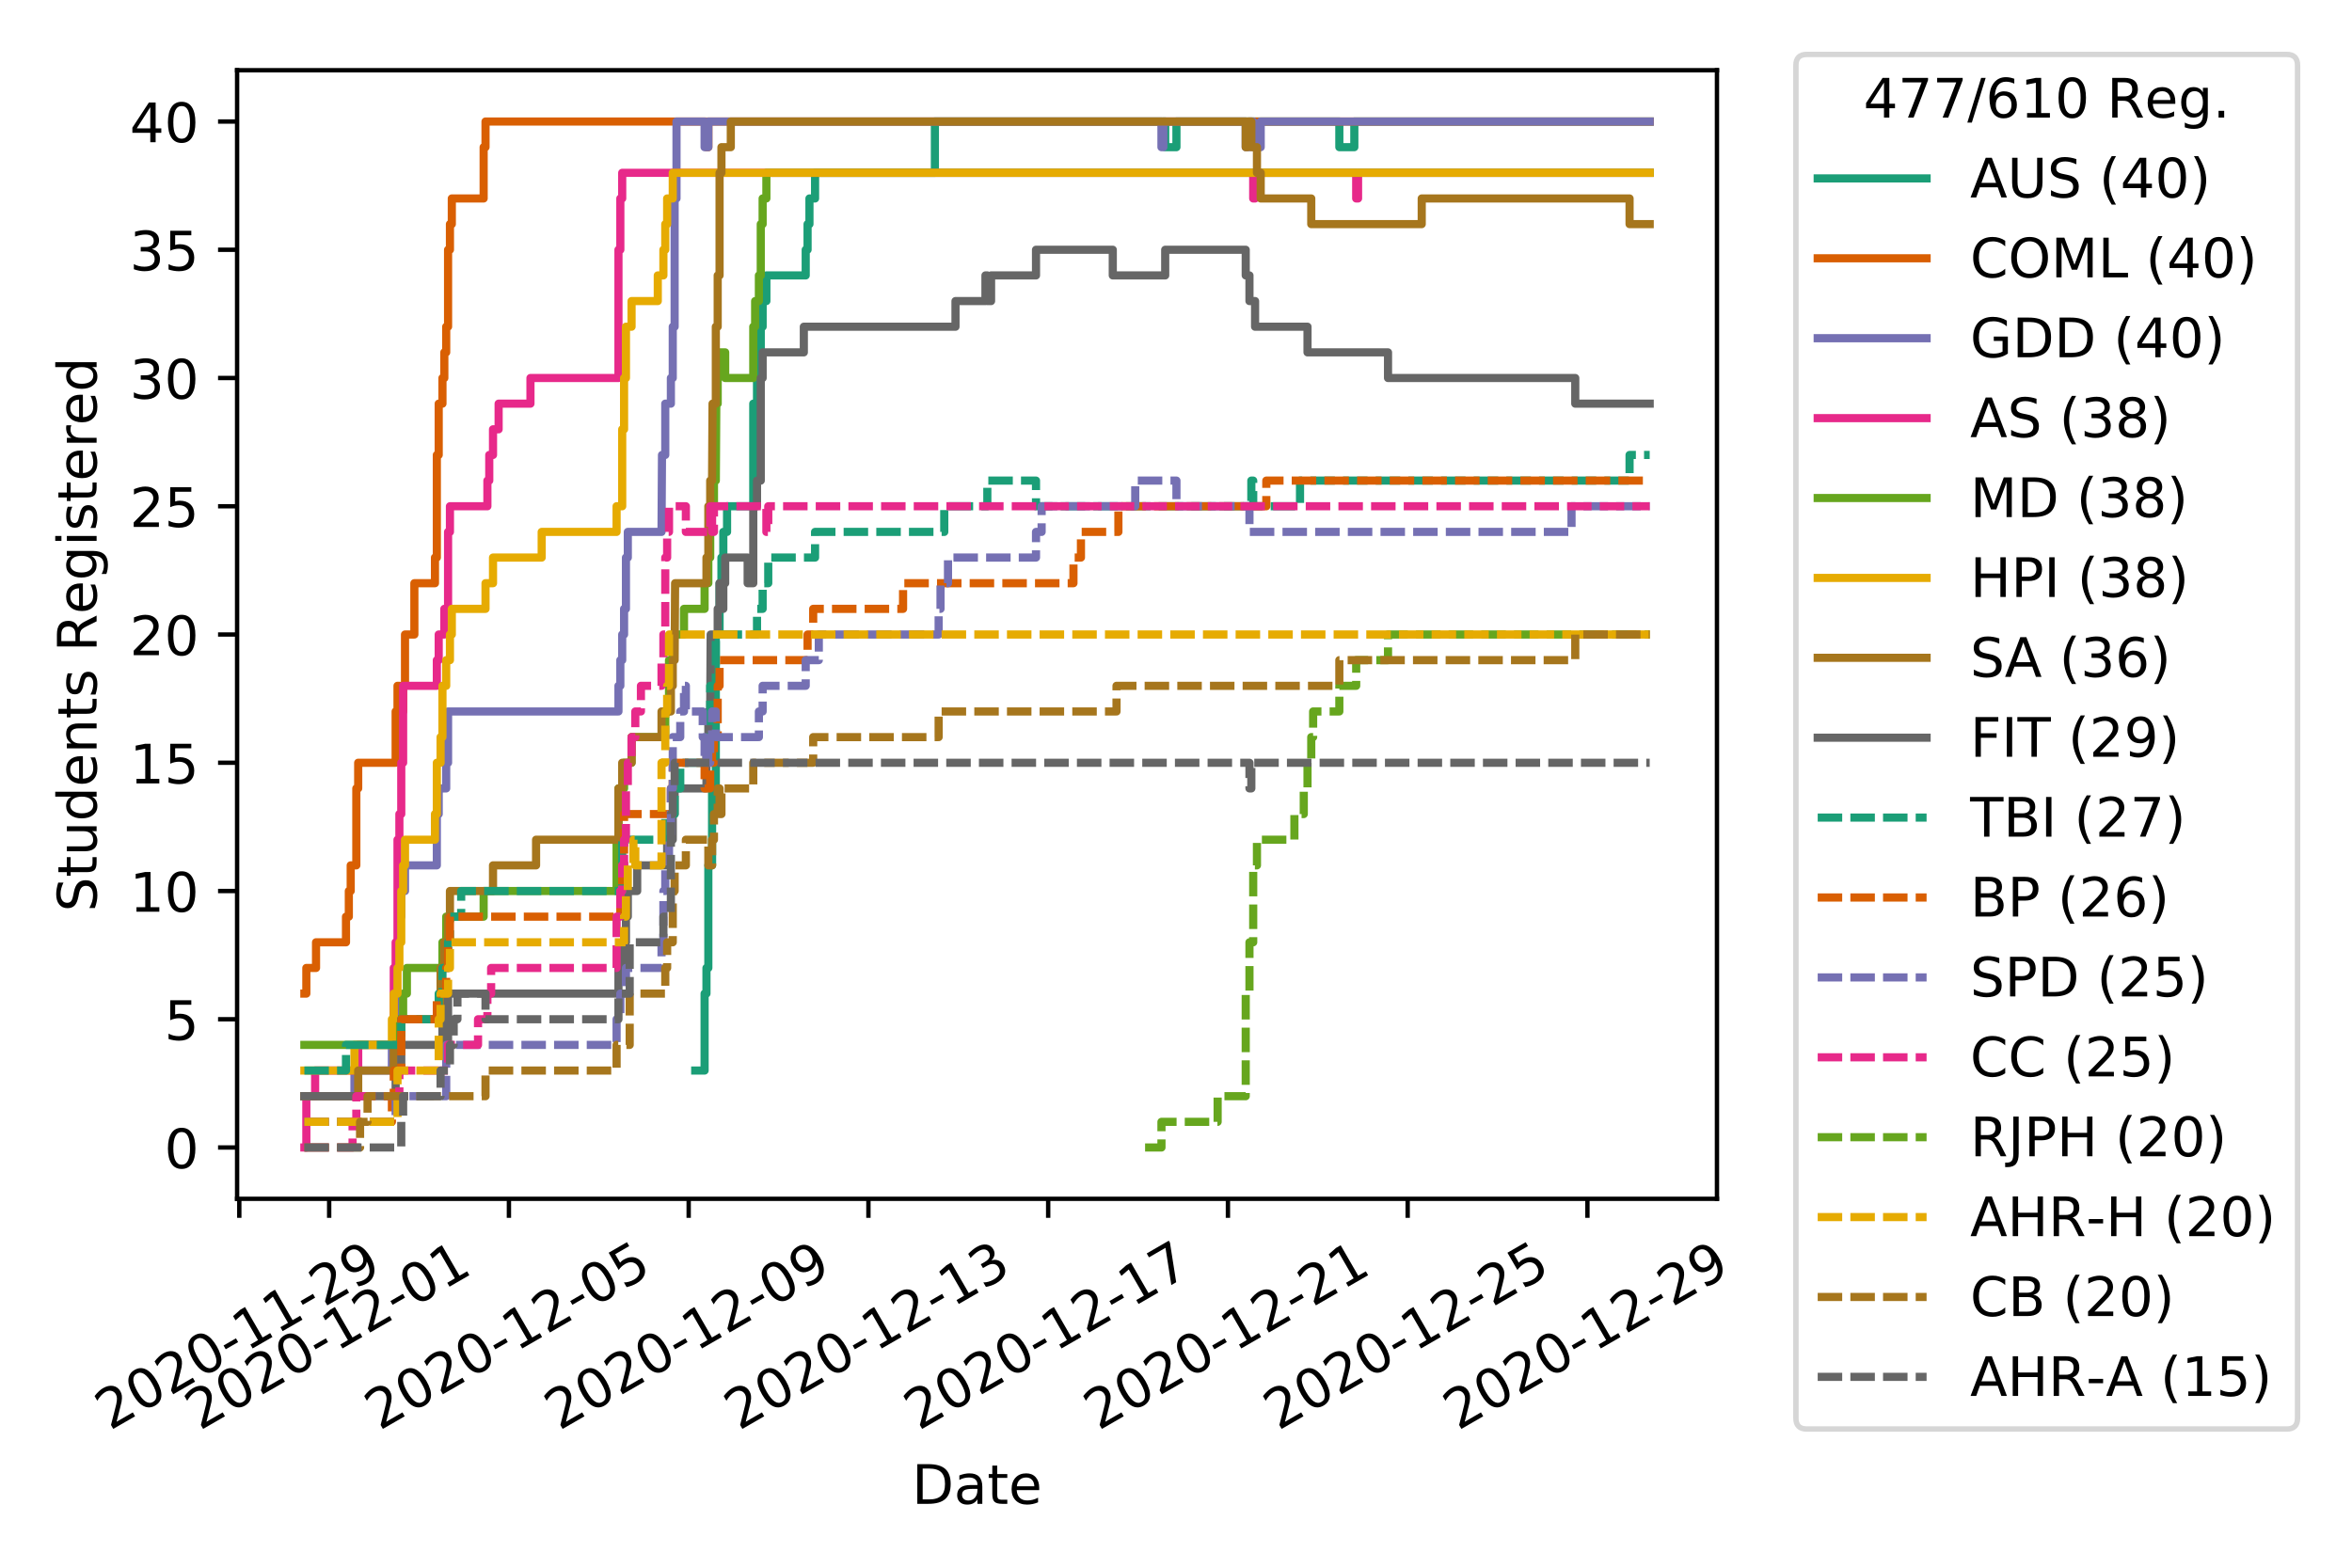 <?xml version="1.0" encoding="utf-8" standalone="no"?>
<!DOCTYPE svg PUBLIC "-//W3C//DTD SVG 1.1//EN"
  "http://www.w3.org/Graphics/SVG/1.1/DTD/svg11.dtd">
<!-- Created with matplotlib (https://matplotlib.org/) -->
<svg height="288pt" version="1.1" viewBox="0 0 432 288" width="432pt" xmlns="http://www.w3.org/2000/svg" xmlns:xlink="http://www.w3.org/1999/xlink">
 <defs>
  <style type="text/css">
*{stroke-linecap:butt;stroke-linejoin:round;}
  </style>
 </defs>
 <g id="figure_1">
  <g id="patch_1">
   <path d="M 0 288 
L 432 288 
L 432 0 
L 0 0 
z
" style="fill:#ffffff;"/>
  </g>
  <g id="axes_1">
   <g id="patch_2">
    <path d="M 43.55 220.231 
L 315.36 220.231 
L 315.36 12.9 
L 43.55 12.9 
z
" style="fill:#ffffff;"/>
   </g>
   <g id="matplotlib.axis_1">
    <g id="xtick_1">
     <g id="line2d_1">
      <defs>
       <path d="M 0 0 
L 0 3.5 
" id="m885d704e5a" style="stroke:#000000;stroke-width:0.8;"/>
      </defs>
      <g>
       <use style="stroke:#000000;stroke-width:0.8;" x="43.952" xlink:href="#m885d704e5a" y="220.231"/>
      </g>
     </g>
     <g id="text_1">
      <!-- 2020-11-29 -->
      <defs>
       <path d="M 19.188 8.297 
L 53.609 8.297 
L 53.609 0 
L 7.328 0 
L 7.328 8.297 
Q 12.938 14.109 22.625 23.891 
Q 32.328 33.688 34.812 36.531 
Q 39.547 41.844 41.422 45.531 
Q 43.312 49.219 43.312 52.781 
Q 43.312 58.594 39.234 62.25 
Q 35.156 65.922 28.609 65.922 
Q 23.969 65.922 18.812 64.312 
Q 13.672 62.703 7.812 59.422 
L 7.812 69.391 
Q 13.766 71.781 18.938 73 
Q 24.125 74.219 28.422 74.219 
Q 39.75 74.219 46.484 68.547 
Q 53.219 62.891 53.219 53.422 
Q 53.219 48.922 51.531 44.891 
Q 49.859 40.875 45.406 35.406 
Q 44.188 33.984 37.641 27.219 
Q 31.109 20.453 19.188 8.297 
z
" id="DejaVuSans-50"/>
       <path d="M 31.781 66.406 
Q 24.172 66.406 20.328 58.906 
Q 16.5 51.422 16.5 36.375 
Q 16.5 21.391 20.328 13.891 
Q 24.172 6.391 31.781 6.391 
Q 39.453 6.391 43.281 13.891 
Q 47.125 21.391 47.125 36.375 
Q 47.125 51.422 43.281 58.906 
Q 39.453 66.406 31.781 66.406 
z
M 31.781 74.219 
Q 44.047 74.219 50.516 64.516 
Q 56.984 54.828 56.984 36.375 
Q 56.984 17.969 50.516 8.266 
Q 44.047 -1.422 31.781 -1.422 
Q 19.531 -1.422 13.062 8.266 
Q 6.594 17.969 6.594 36.375 
Q 6.594 54.828 13.062 64.516 
Q 19.531 74.219 31.781 74.219 
z
" id="DejaVuSans-48"/>
       <path d="M 4.891 31.391 
L 31.203 31.391 
L 31.203 23.391 
L 4.891 23.391 
z
" id="DejaVuSans-45"/>
       <path d="M 12.406 8.297 
L 28.516 8.297 
L 28.516 63.922 
L 10.984 60.406 
L 10.984 69.391 
L 28.422 72.906 
L 38.281 72.906 
L 38.281 8.297 
L 54.391 8.297 
L 54.391 0 
L 12.406 0 
z
" id="DejaVuSans-49"/>
       <path d="M 10.984 1.516 
L 10.984 10.5 
Q 14.703 8.734 18.5 7.812 
Q 22.312 6.891 25.984 6.891 
Q 35.75 6.891 40.891 13.453 
Q 46.047 20.016 46.781 33.406 
Q 43.953 29.203 39.594 26.953 
Q 35.25 24.703 29.984 24.703 
Q 19.047 24.703 12.672 31.312 
Q 6.297 37.938 6.297 49.422 
Q 6.297 60.641 12.938 67.422 
Q 19.578 74.219 30.609 74.219 
Q 43.266 74.219 49.922 64.516 
Q 56.594 54.828 56.594 36.375 
Q 56.594 19.141 48.406 8.859 
Q 40.234 -1.422 26.422 -1.422 
Q 22.703 -1.422 18.891 -0.688 
Q 15.094 0.047 10.984 1.516 
z
M 30.609 32.422 
Q 37.25 32.422 41.125 36.953 
Q 45.016 41.5 45.016 49.422 
Q 45.016 57.281 41.125 61.844 
Q 37.25 66.406 30.609 66.406 
Q 23.969 66.406 20.094 61.844 
Q 16.219 57.281 16.219 49.422 
Q 16.219 41.5 20.094 36.953 
Q 23.969 32.422 30.609 32.422 
z
" id="DejaVuSans-57"/>
      </defs>
      <g transform="translate(20.166 262.869)rotate(-30)scale(0.1 -0.1)">
       <use xlink:href="#DejaVuSans-50"/>
       <use x="63.623" xlink:href="#DejaVuSans-48"/>
       <use x="127.246" xlink:href="#DejaVuSans-50"/>
       <use x="190.869" xlink:href="#DejaVuSans-48"/>
       <use x="254.492" xlink:href="#DejaVuSans-45"/>
       <use x="290.576" xlink:href="#DejaVuSans-49"/>
       <use x="354.199" xlink:href="#DejaVuSans-49"/>
       <use x="417.822" xlink:href="#DejaVuSans-45"/>
       <use x="453.906" xlink:href="#DejaVuSans-50"/>
       <use x="517.529" xlink:href="#DejaVuSans-57"/>
      </g>
     </g>
    </g>
    <g id="xtick_2">
     <g id="line2d_2">
      <g>
       <use style="stroke:#000000;stroke-width:0.8;" x="60.459" xlink:href="#m885d704e5a" y="220.231"/>
      </g>
     </g>
     <g id="text_2">
      <!-- 2020-12-01 -->
      <g transform="translate(36.674 262.869)rotate(-30)scale(0.1 -0.1)">
       <use xlink:href="#DejaVuSans-50"/>
       <use x="63.623" xlink:href="#DejaVuSans-48"/>
       <use x="127.246" xlink:href="#DejaVuSans-50"/>
       <use x="190.869" xlink:href="#DejaVuSans-48"/>
       <use x="254.492" xlink:href="#DejaVuSans-45"/>
       <use x="290.576" xlink:href="#DejaVuSans-49"/>
       <use x="354.199" xlink:href="#DejaVuSans-50"/>
       <use x="417.822" xlink:href="#DejaVuSans-45"/>
       <use x="453.906" xlink:href="#DejaVuSans-48"/>
       <use x="517.529" xlink:href="#DejaVuSans-49"/>
      </g>
     </g>
    </g>
    <g id="xtick_3">
     <g id="line2d_3">
      <g>
       <use style="stroke:#000000;stroke-width:0.8;" x="93.475" xlink:href="#m885d704e5a" y="220.231"/>
      </g>
     </g>
     <g id="text_3">
      <!-- 2020-12-05 -->
      <defs>
       <path d="M 10.797 72.906 
L 49.516 72.906 
L 49.516 64.594 
L 19.828 64.594 
L 19.828 46.734 
Q 21.969 47.469 24.109 47.828 
Q 26.266 48.188 28.422 48.188 
Q 40.625 48.188 47.75 41.5 
Q 54.891 34.812 54.891 23.391 
Q 54.891 11.625 47.562 5.094 
Q 40.234 -1.422 26.906 -1.422 
Q 22.312 -1.422 17.547 -0.641 
Q 12.797 0.141 7.719 1.703 
L 7.719 11.625 
Q 12.109 9.234 16.797 8.062 
Q 21.484 6.891 26.703 6.891 
Q 35.156 6.891 40.078 11.328 
Q 45.016 15.766 45.016 23.391 
Q 45.016 31 40.078 35.438 
Q 35.156 39.891 26.703 39.891 
Q 22.75 39.891 18.812 39.016 
Q 14.891 38.141 10.797 36.281 
z
" id="DejaVuSans-53"/>
      </defs>
      <g transform="translate(69.69 262.869)rotate(-30)scale(0.1 -0.1)">
       <use xlink:href="#DejaVuSans-50"/>
       <use x="63.623" xlink:href="#DejaVuSans-48"/>
       <use x="127.246" xlink:href="#DejaVuSans-50"/>
       <use x="190.869" xlink:href="#DejaVuSans-48"/>
       <use x="254.492" xlink:href="#DejaVuSans-45"/>
       <use x="290.576" xlink:href="#DejaVuSans-49"/>
       <use x="354.199" xlink:href="#DejaVuSans-50"/>
       <use x="417.822" xlink:href="#DejaVuSans-45"/>
       <use x="453.906" xlink:href="#DejaVuSans-48"/>
       <use x="517.529" xlink:href="#DejaVuSans-53"/>
      </g>
     </g>
    </g>
    <g id="xtick_4">
     <g id="line2d_4">
      <g>
       <use style="stroke:#000000;stroke-width:0.8;" x="126.491" xlink:href="#m885d704e5a" y="220.231"/>
      </g>
     </g>
     <g id="text_4">
      <!-- 2020-12-09 -->
      <g transform="translate(102.706 262.869)rotate(-30)scale(0.1 -0.1)">
       <use xlink:href="#DejaVuSans-50"/>
       <use x="63.623" xlink:href="#DejaVuSans-48"/>
       <use x="127.246" xlink:href="#DejaVuSans-50"/>
       <use x="190.869" xlink:href="#DejaVuSans-48"/>
       <use x="254.492" xlink:href="#DejaVuSans-45"/>
       <use x="290.576" xlink:href="#DejaVuSans-49"/>
       <use x="354.199" xlink:href="#DejaVuSans-50"/>
       <use x="417.822" xlink:href="#DejaVuSans-45"/>
       <use x="453.906" xlink:href="#DejaVuSans-48"/>
       <use x="517.529" xlink:href="#DejaVuSans-57"/>
      </g>
     </g>
    </g>
    <g id="xtick_5">
     <g id="line2d_5">
      <g>
       <use style="stroke:#000000;stroke-width:0.8;" x="159.506" xlink:href="#m885d704e5a" y="220.231"/>
      </g>
     </g>
     <g id="text_5">
      <!-- 2020-12-13 -->
      <defs>
       <path d="M 40.578 39.312 
Q 47.656 37.797 51.625 33 
Q 55.609 28.219 55.609 21.188 
Q 55.609 10.406 48.188 4.484 
Q 40.766 -1.422 27.094 -1.422 
Q 22.516 -1.422 17.656 -0.516 
Q 12.797 0.391 7.625 2.203 
L 7.625 11.719 
Q 11.719 9.328 16.594 8.109 
Q 21.484 6.891 26.812 6.891 
Q 36.078 6.891 40.938 10.547 
Q 45.797 14.203 45.797 21.188 
Q 45.797 27.641 41.281 31.266 
Q 36.766 34.906 28.719 34.906 
L 20.219 34.906 
L 20.219 43.016 
L 29.109 43.016 
Q 36.375 43.016 40.234 45.922 
Q 44.094 48.828 44.094 54.297 
Q 44.094 59.906 40.109 62.906 
Q 36.141 65.922 28.719 65.922 
Q 24.656 65.922 20.016 65.031 
Q 15.375 64.156 9.812 62.312 
L 9.812 71.094 
Q 15.438 72.656 20.344 73.438 
Q 25.25 74.219 29.594 74.219 
Q 40.828 74.219 47.359 69.109 
Q 53.906 64.016 53.906 55.328 
Q 53.906 49.266 50.438 45.094 
Q 46.969 40.922 40.578 39.312 
z
" id="DejaVuSans-51"/>
      </defs>
      <g transform="translate(135.721 262.869)rotate(-30)scale(0.1 -0.1)">
       <use xlink:href="#DejaVuSans-50"/>
       <use x="63.623" xlink:href="#DejaVuSans-48"/>
       <use x="127.246" xlink:href="#DejaVuSans-50"/>
       <use x="190.869" xlink:href="#DejaVuSans-48"/>
       <use x="254.492" xlink:href="#DejaVuSans-45"/>
       <use x="290.576" xlink:href="#DejaVuSans-49"/>
       <use x="354.199" xlink:href="#DejaVuSans-50"/>
       <use x="417.822" xlink:href="#DejaVuSans-45"/>
       <use x="453.906" xlink:href="#DejaVuSans-49"/>
       <use x="517.529" xlink:href="#DejaVuSans-51"/>
      </g>
     </g>
    </g>
    <g id="xtick_6">
     <g id="line2d_6">
      <g>
       <use style="stroke:#000000;stroke-width:0.8;" x="192.522" xlink:href="#m885d704e5a" y="220.231"/>
      </g>
     </g>
     <g id="text_6">
      <!-- 2020-12-17 -->
      <defs>
       <path d="M 8.203 72.906 
L 55.078 72.906 
L 55.078 68.703 
L 28.609 0 
L 18.312 0 
L 43.219 64.594 
L 8.203 64.594 
z
" id="DejaVuSans-55"/>
      </defs>
      <g transform="translate(168.737 262.869)rotate(-30)scale(0.1 -0.1)">
       <use xlink:href="#DejaVuSans-50"/>
       <use x="63.623" xlink:href="#DejaVuSans-48"/>
       <use x="127.246" xlink:href="#DejaVuSans-50"/>
       <use x="190.869" xlink:href="#DejaVuSans-48"/>
       <use x="254.492" xlink:href="#DejaVuSans-45"/>
       <use x="290.576" xlink:href="#DejaVuSans-49"/>
       <use x="354.199" xlink:href="#DejaVuSans-50"/>
       <use x="417.822" xlink:href="#DejaVuSans-45"/>
       <use x="453.906" xlink:href="#DejaVuSans-49"/>
       <use x="517.529" xlink:href="#DejaVuSans-55"/>
      </g>
     </g>
    </g>
    <g id="xtick_7">
     <g id="line2d_7">
      <g>
       <use style="stroke:#000000;stroke-width:0.8;" x="225.538" xlink:href="#m885d704e5a" y="220.231"/>
      </g>
     </g>
     <g id="text_7">
      <!-- 2020-12-21 -->
      <g transform="translate(201.753 262.869)rotate(-30)scale(0.1 -0.1)">
       <use xlink:href="#DejaVuSans-50"/>
       <use x="63.623" xlink:href="#DejaVuSans-48"/>
       <use x="127.246" xlink:href="#DejaVuSans-50"/>
       <use x="190.869" xlink:href="#DejaVuSans-48"/>
       <use x="254.492" xlink:href="#DejaVuSans-45"/>
       <use x="290.576" xlink:href="#DejaVuSans-49"/>
       <use x="354.199" xlink:href="#DejaVuSans-50"/>
       <use x="417.822" xlink:href="#DejaVuSans-45"/>
       <use x="453.906" xlink:href="#DejaVuSans-50"/>
       <use x="517.529" xlink:href="#DejaVuSans-49"/>
      </g>
     </g>
    </g>
    <g id="xtick_8">
     <g id="line2d_8">
      <g>
       <use style="stroke:#000000;stroke-width:0.8;" x="258.553" xlink:href="#m885d704e5a" y="220.231"/>
      </g>
     </g>
     <g id="text_8">
      <!-- 2020-12-25 -->
      <g transform="translate(234.768 262.869)rotate(-30)scale(0.1 -0.1)">
       <use xlink:href="#DejaVuSans-50"/>
       <use x="63.623" xlink:href="#DejaVuSans-48"/>
       <use x="127.246" xlink:href="#DejaVuSans-50"/>
       <use x="190.869" xlink:href="#DejaVuSans-48"/>
       <use x="254.492" xlink:href="#DejaVuSans-45"/>
       <use x="290.576" xlink:href="#DejaVuSans-49"/>
       <use x="354.199" xlink:href="#DejaVuSans-50"/>
       <use x="417.822" xlink:href="#DejaVuSans-45"/>
       <use x="453.906" xlink:href="#DejaVuSans-50"/>
       <use x="517.529" xlink:href="#DejaVuSans-53"/>
      </g>
     </g>
    </g>
    <g id="xtick_9">
     <g id="line2d_9">
      <g>
       <use style="stroke:#000000;stroke-width:0.8;" x="291.569" xlink:href="#m885d704e5a" y="220.231"/>
      </g>
     </g>
     <g id="text_9">
      <!-- 2020-12-29 -->
      <g transform="translate(267.784 262.869)rotate(-30)scale(0.1 -0.1)">
       <use xlink:href="#DejaVuSans-50"/>
       <use x="63.623" xlink:href="#DejaVuSans-48"/>
       <use x="127.246" xlink:href="#DejaVuSans-50"/>
       <use x="190.869" xlink:href="#DejaVuSans-48"/>
       <use x="254.492" xlink:href="#DejaVuSans-45"/>
       <use x="290.576" xlink:href="#DejaVuSans-49"/>
       <use x="354.199" xlink:href="#DejaVuSans-50"/>
       <use x="417.822" xlink:href="#DejaVuSans-45"/>
       <use x="453.906" xlink:href="#DejaVuSans-50"/>
       <use x="517.529" xlink:href="#DejaVuSans-57"/>
      </g>
     </g>
    </g>
    <g id="text_10">
     <!-- Date -->
     <defs>
      <path d="M 19.672 64.797 
L 19.672 8.109 
L 31.594 8.109 
Q 46.688 8.109 53.688 14.938 
Q 60.688 21.781 60.688 36.531 
Q 60.688 51.172 53.688 57.984 
Q 46.688 64.797 31.594 64.797 
z
M 9.812 72.906 
L 30.078 72.906 
Q 51.266 72.906 61.172 64.094 
Q 71.094 55.281 71.094 36.531 
Q 71.094 17.672 61.125 8.828 
Q 51.172 0 30.078 0 
L 9.812 0 
z
" id="DejaVuSans-68"/>
      <path d="M 34.281 27.484 
Q 23.391 27.484 19.188 25 
Q 14.984 22.516 14.984 16.5 
Q 14.984 11.719 18.141 8.906 
Q 21.297 6.109 26.703 6.109 
Q 34.188 6.109 38.703 11.406 
Q 43.219 16.703 43.219 25.484 
L 43.219 27.484 
z
M 52.203 31.203 
L 52.203 0 
L 43.219 0 
L 43.219 8.297 
Q 40.141 3.328 35.547 0.953 
Q 30.953 -1.422 24.312 -1.422 
Q 15.922 -1.422 10.953 3.297 
Q 6 8.016 6 15.922 
Q 6 25.141 12.172 29.828 
Q 18.359 34.516 30.609 34.516 
L 43.219 34.516 
L 43.219 35.406 
Q 43.219 41.609 39.141 45 
Q 35.062 48.391 27.688 48.391 
Q 23 48.391 18.547 47.266 
Q 14.109 46.141 10.016 43.891 
L 10.016 52.203 
Q 14.938 54.109 19.578 55.047 
Q 24.219 56 28.609 56 
Q 40.484 56 46.344 49.844 
Q 52.203 43.703 52.203 31.203 
z
" id="DejaVuSans-97"/>
      <path d="M 18.312 70.219 
L 18.312 54.688 
L 36.812 54.688 
L 36.812 47.703 
L 18.312 47.703 
L 18.312 18.016 
Q 18.312 11.328 20.141 9.422 
Q 21.969 7.516 27.594 7.516 
L 36.812 7.516 
L 36.812 0 
L 27.594 0 
Q 17.188 0 13.234 3.875 
Q 9.281 7.766 9.281 18.016 
L 9.281 47.703 
L 2.688 47.703 
L 2.688 54.688 
L 9.281 54.688 
L 9.281 70.219 
z
" id="DejaVuSans-116"/>
      <path d="M 56.203 29.594 
L 56.203 25.203 
L 14.891 25.203 
Q 15.484 15.922 20.484 11.062 
Q 25.484 6.203 34.422 6.203 
Q 39.594 6.203 44.453 7.469 
Q 49.312 8.734 54.109 11.281 
L 54.109 2.781 
Q 49.266 0.734 44.188 -0.344 
Q 39.109 -1.422 33.891 -1.422 
Q 20.797 -1.422 13.156 6.188 
Q 5.516 13.812 5.516 26.812 
Q 5.516 40.234 12.766 48.109 
Q 20.016 56 32.328 56 
Q 43.359 56 49.781 48.891 
Q 56.203 41.797 56.203 29.594 
z
M 47.219 32.234 
Q 47.125 39.594 43.094 43.984 
Q 39.062 48.391 32.422 48.391 
Q 24.906 48.391 20.391 44.141 
Q 15.875 39.891 15.188 32.172 
z
" id="DejaVuSans-101"/>
     </defs>
     <g transform="translate(167.504 276.269)scale(0.1 -0.1)">
      <use xlink:href="#DejaVuSans-68"/>
      <use x="77.002" xlink:href="#DejaVuSans-97"/>
      <use x="138.281" xlink:href="#DejaVuSans-116"/>
      <use x="177.49" xlink:href="#DejaVuSans-101"/>
     </g>
    </g>
   </g>
   <g id="matplotlib.axis_2">
    <g id="ytick_1">
     <g id="line2d_10">
      <defs>
       <path d="M 0 0 
L -3.5 0 
" id="m7a24363388" style="stroke:#000000;stroke-width:0.8;"/>
      </defs>
      <g>
       <use style="stroke:#000000;stroke-width:0.8;" x="43.55" xlink:href="#m7a24363388" y="210.807"/>
      </g>
     </g>
     <g id="text_11">
      <!-- 0 -->
      <g transform="translate(30.188 214.606)scale(0.1 -0.1)">
       <use xlink:href="#DejaVuSans-48"/>
      </g>
     </g>
    </g>
    <g id="ytick_2">
     <g id="line2d_11">
      <g>
       <use style="stroke:#000000;stroke-width:0.8;" x="43.55" xlink:href="#m7a24363388" y="187.246"/>
      </g>
     </g>
     <g id="text_12">
      <!-- 5 -->
      <g transform="translate(30.188 191.046)scale(0.1 -0.1)">
       <use xlink:href="#DejaVuSans-53"/>
      </g>
     </g>
    </g>
    <g id="ytick_3">
     <g id="line2d_12">
      <g>
       <use style="stroke:#000000;stroke-width:0.8;" x="43.55" xlink:href="#m7a24363388" y="163.686"/>
      </g>
     </g>
     <g id="text_13">
      <!-- 10 -->
      <g transform="translate(23.825 167.485)scale(0.1 -0.1)">
       <use xlink:href="#DejaVuSans-49"/>
       <use x="63.623" xlink:href="#DejaVuSans-48"/>
      </g>
     </g>
    </g>
    <g id="ytick_4">
     <g id="line2d_13">
      <g>
       <use style="stroke:#000000;stroke-width:0.8;" x="43.55" xlink:href="#m7a24363388" y="140.126"/>
      </g>
     </g>
     <g id="text_14">
      <!-- 15 -->
      <g transform="translate(23.825 143.925)scale(0.1 -0.1)">
       <use xlink:href="#DejaVuSans-49"/>
       <use x="63.623" xlink:href="#DejaVuSans-53"/>
      </g>
     </g>
    </g>
    <g id="ytick_5">
     <g id="line2d_14">
      <g>
       <use style="stroke:#000000;stroke-width:0.8;" x="43.55" xlink:href="#m7a24363388" y="116.565"/>
      </g>
     </g>
     <g id="text_15">
      <!-- 20 -->
      <g transform="translate(23.825 120.365)scale(0.1 -0.1)">
       <use xlink:href="#DejaVuSans-50"/>
       <use x="63.623" xlink:href="#DejaVuSans-48"/>
      </g>
     </g>
    </g>
    <g id="ytick_6">
     <g id="line2d_15">
      <g>
       <use style="stroke:#000000;stroke-width:0.8;" x="43.55" xlink:href="#m7a24363388" y="93.005"/>
      </g>
     </g>
     <g id="text_16">
      <!-- 25 -->
      <g transform="translate(23.825 96.804)scale(0.1 -0.1)">
       <use xlink:href="#DejaVuSans-50"/>
       <use x="63.623" xlink:href="#DejaVuSans-53"/>
      </g>
     </g>
    </g>
    <g id="ytick_7">
     <g id="line2d_16">
      <g>
       <use style="stroke:#000000;stroke-width:0.8;" x="43.55" xlink:href="#m7a24363388" y="69.445"/>
      </g>
     </g>
     <g id="text_17">
      <!-- 30 -->
      <g transform="translate(23.825 73.244)scale(0.1 -0.1)">
       <use xlink:href="#DejaVuSans-51"/>
       <use x="63.623" xlink:href="#DejaVuSans-48"/>
      </g>
     </g>
    </g>
    <g id="ytick_8">
     <g id="line2d_17">
      <g>
       <use style="stroke:#000000;stroke-width:0.8;" x="43.55" xlink:href="#m7a24363388" y="45.884"/>
      </g>
     </g>
     <g id="text_18">
      <!-- 35 -->
      <g transform="translate(23.825 49.684)scale(0.1 -0.1)">
       <use xlink:href="#DejaVuSans-51"/>
       <use x="63.623" xlink:href="#DejaVuSans-53"/>
      </g>
     </g>
    </g>
    <g id="ytick_9">
     <g id="line2d_18">
      <g>
       <use style="stroke:#000000;stroke-width:0.8;" x="43.55" xlink:href="#m7a24363388" y="22.324"/>
      </g>
     </g>
     <g id="text_19">
      <!-- 40 -->
      <defs>
       <path d="M 37.797 64.312 
L 12.891 25.391 
L 37.797 25.391 
z
M 35.203 72.906 
L 47.609 72.906 
L 47.609 25.391 
L 58.016 25.391 
L 58.016 17.188 
L 47.609 17.188 
L 47.609 0 
L 37.797 0 
L 37.797 17.188 
L 4.891 17.188 
L 4.891 26.703 
z
" id="DejaVuSans-52"/>
      </defs>
      <g transform="translate(23.825 26.123)scale(0.1 -0.1)">
       <use xlink:href="#DejaVuSans-52"/>
       <use x="63.623" xlink:href="#DejaVuSans-48"/>
      </g>
     </g>
    </g>
    <g id="text_20">
     <!-- Students Registered -->
     <defs>
      <path d="M 53.516 70.516 
L 53.516 60.891 
Q 47.906 63.578 42.922 64.891 
Q 37.938 66.219 33.297 66.219 
Q 25.25 66.219 20.875 63.094 
Q 16.5 59.969 16.5 54.203 
Q 16.5 49.359 19.406 46.891 
Q 22.312 44.438 30.422 42.922 
L 36.375 41.703 
Q 47.406 39.594 52.656 34.297 
Q 57.906 29 57.906 20.125 
Q 57.906 9.516 50.797 4.047 
Q 43.703 -1.422 29.984 -1.422 
Q 24.812 -1.422 18.969 -0.25 
Q 13.141 0.922 6.891 3.219 
L 6.891 13.375 
Q 12.891 10.016 18.656 8.297 
Q 24.422 6.594 29.984 6.594 
Q 38.422 6.594 43.016 9.906 
Q 47.609 13.234 47.609 19.391 
Q 47.609 24.75 44.312 27.781 
Q 41.016 30.812 33.5 32.328 
L 27.484 33.5 
Q 16.453 35.688 11.516 40.375 
Q 6.594 45.062 6.594 53.422 
Q 6.594 63.094 13.406 68.656 
Q 20.219 74.219 32.172 74.219 
Q 37.312 74.219 42.625 73.281 
Q 47.953 72.359 53.516 70.516 
z
" id="DejaVuSans-83"/>
      <path d="M 8.5 21.578 
L 8.5 54.688 
L 17.484 54.688 
L 17.484 21.922 
Q 17.484 14.156 20.5 10.266 
Q 23.531 6.391 29.594 6.391 
Q 36.859 6.391 41.078 11.031 
Q 45.312 15.672 45.312 23.688 
L 45.312 54.688 
L 54.297 54.688 
L 54.297 0 
L 45.312 0 
L 45.312 8.406 
Q 42.047 3.422 37.719 1 
Q 33.406 -1.422 27.688 -1.422 
Q 18.266 -1.422 13.375 4.438 
Q 8.5 10.297 8.5 21.578 
z
M 31.109 56 
z
" id="DejaVuSans-117"/>
      <path d="M 45.406 46.391 
L 45.406 75.984 
L 54.391 75.984 
L 54.391 0 
L 45.406 0 
L 45.406 8.203 
Q 42.578 3.328 38.25 0.953 
Q 33.938 -1.422 27.875 -1.422 
Q 17.969 -1.422 11.734 6.484 
Q 5.516 14.406 5.516 27.297 
Q 5.516 40.188 11.734 48.094 
Q 17.969 56 27.875 56 
Q 33.938 56 38.25 53.625 
Q 42.578 51.266 45.406 46.391 
z
M 14.797 27.297 
Q 14.797 17.391 18.875 11.75 
Q 22.953 6.109 30.078 6.109 
Q 37.203 6.109 41.297 11.75 
Q 45.406 17.391 45.406 27.297 
Q 45.406 37.203 41.297 42.844 
Q 37.203 48.484 30.078 48.484 
Q 22.953 48.484 18.875 42.844 
Q 14.797 37.203 14.797 27.297 
z
" id="DejaVuSans-100"/>
      <path d="M 54.891 33.016 
L 54.891 0 
L 45.906 0 
L 45.906 32.719 
Q 45.906 40.484 42.875 44.328 
Q 39.844 48.188 33.797 48.188 
Q 26.516 48.188 22.312 43.547 
Q 18.109 38.922 18.109 30.906 
L 18.109 0 
L 9.078 0 
L 9.078 54.688 
L 18.109 54.688 
L 18.109 46.188 
Q 21.344 51.125 25.703 53.562 
Q 30.078 56 35.797 56 
Q 45.219 56 50.047 50.172 
Q 54.891 44.344 54.891 33.016 
z
" id="DejaVuSans-110"/>
      <path d="M 44.281 53.078 
L 44.281 44.578 
Q 40.484 46.531 36.375 47.5 
Q 32.281 48.484 27.875 48.484 
Q 21.188 48.484 17.844 46.438 
Q 14.5 44.391 14.5 40.281 
Q 14.5 37.156 16.891 35.375 
Q 19.281 33.594 26.516 31.984 
L 29.594 31.297 
Q 39.156 29.25 43.188 25.516 
Q 47.219 21.781 47.219 15.094 
Q 47.219 7.469 41.188 3.016 
Q 35.156 -1.422 24.609 -1.422 
Q 20.219 -1.422 15.453 -0.562 
Q 10.688 0.297 5.422 2 
L 5.422 11.281 
Q 10.406 8.688 15.234 7.391 
Q 20.062 6.109 24.812 6.109 
Q 31.156 6.109 34.562 8.281 
Q 37.984 10.453 37.984 14.406 
Q 37.984 18.062 35.516 20.016 
Q 33.062 21.969 24.703 23.781 
L 21.578 24.516 
Q 13.234 26.266 9.516 29.906 
Q 5.812 33.547 5.812 39.891 
Q 5.812 47.609 11.281 51.797 
Q 16.75 56 26.812 56 
Q 31.781 56 36.172 55.266 
Q 40.578 54.547 44.281 53.078 
z
" id="DejaVuSans-115"/>
      <path id="DejaVuSans-32"/>
      <path d="M 44.391 34.188 
Q 47.562 33.109 50.562 29.594 
Q 53.562 26.078 56.594 19.922 
L 66.609 0 
L 56 0 
L 46.688 18.703 
Q 43.062 26.031 39.672 28.422 
Q 36.281 30.812 30.422 30.812 
L 19.672 30.812 
L 19.672 0 
L 9.812 0 
L 9.812 72.906 
L 32.078 72.906 
Q 44.578 72.906 50.734 67.672 
Q 56.891 62.453 56.891 51.906 
Q 56.891 45.016 53.688 40.469 
Q 50.484 35.938 44.391 34.188 
z
M 19.672 64.797 
L 19.672 38.922 
L 32.078 38.922 
Q 39.203 38.922 42.844 42.219 
Q 46.484 45.516 46.484 51.906 
Q 46.484 58.297 42.844 61.547 
Q 39.203 64.797 32.078 64.797 
z
" id="DejaVuSans-82"/>
      <path d="M 45.406 27.984 
Q 45.406 37.75 41.375 43.109 
Q 37.359 48.484 30.078 48.484 
Q 22.859 48.484 18.828 43.109 
Q 14.797 37.75 14.797 27.984 
Q 14.797 18.266 18.828 12.891 
Q 22.859 7.516 30.078 7.516 
Q 37.359 7.516 41.375 12.891 
Q 45.406 18.266 45.406 27.984 
z
M 54.391 6.781 
Q 54.391 -7.172 48.188 -13.984 
Q 42 -20.797 29.203 -20.797 
Q 24.469 -20.797 20.266 -20.094 
Q 16.062 -19.391 12.109 -17.922 
L 12.109 -9.188 
Q 16.062 -11.328 19.922 -12.344 
Q 23.781 -13.375 27.781 -13.375 
Q 36.625 -13.375 41.016 -8.766 
Q 45.406 -4.156 45.406 5.172 
L 45.406 9.625 
Q 42.625 4.781 38.281 2.391 
Q 33.938 0 27.875 0 
Q 17.828 0 11.672 7.656 
Q 5.516 15.328 5.516 27.984 
Q 5.516 40.672 11.672 48.328 
Q 17.828 56 27.875 56 
Q 33.938 56 38.281 53.609 
Q 42.625 51.219 45.406 46.391 
L 45.406 54.688 
L 54.391 54.688 
z
" id="DejaVuSans-103"/>
      <path d="M 9.422 54.688 
L 18.406 54.688 
L 18.406 0 
L 9.422 0 
z
M 9.422 75.984 
L 18.406 75.984 
L 18.406 64.594 
L 9.422 64.594 
z
" id="DejaVuSans-105"/>
      <path d="M 41.109 46.297 
Q 39.594 47.172 37.812 47.578 
Q 36.031 48 33.891 48 
Q 26.266 48 22.188 43.047 
Q 18.109 38.094 18.109 28.812 
L 18.109 0 
L 9.078 0 
L 9.078 54.688 
L 18.109 54.688 
L 18.109 46.188 
Q 20.953 51.172 25.484 53.578 
Q 30.031 56 36.531 56 
Q 37.453 56 38.578 55.875 
Q 39.703 55.766 41.062 55.516 
z
" id="DejaVuSans-114"/>
     </defs>
     <g transform="translate(17.745 167.499)rotate(-90)scale(0.1 -0.1)">
      <use xlink:href="#DejaVuSans-83"/>
      <use x="63.477" xlink:href="#DejaVuSans-116"/>
      <use x="102.686" xlink:href="#DejaVuSans-117"/>
      <use x="166.064" xlink:href="#DejaVuSans-100"/>
      <use x="229.541" xlink:href="#DejaVuSans-101"/>
      <use x="291.064" xlink:href="#DejaVuSans-110"/>
      <use x="354.443" xlink:href="#DejaVuSans-116"/>
      <use x="393.652" xlink:href="#DejaVuSans-115"/>
      <use x="445.752" xlink:href="#DejaVuSans-32"/>
      <use x="477.539" xlink:href="#DejaVuSans-82"/>
      <use x="546.959" xlink:href="#DejaVuSans-101"/>
      <use x="608.482" xlink:href="#DejaVuSans-103"/>
      <use x="671.959" xlink:href="#DejaVuSans-105"/>
      <use x="699.742" xlink:href="#DejaVuSans-115"/>
      <use x="751.842" xlink:href="#DejaVuSans-116"/>
      <use x="791.051" xlink:href="#DejaVuSans-101"/>
      <use x="852.574" xlink:href="#DejaVuSans-114"/>
      <use x="893.656" xlink:href="#DejaVuSans-101"/>
      <use x="955.18" xlink:href="#DejaVuSans-100"/>
     </g>
    </g>
   </g>
   <g id="line2d_19">
    <path clip-path="url(#pa8f2055647)" d="M 127.695 196.67 
L 129.415 196.67 
L 129.415 182.534 
L 129.501 182.534 
L 129.759 182.534 
L 129.759 177.822 
L 129.845 177.822 
L 130.103 177.822 
L 130.103 158.974 
L 130.188 158.974 
L 130.79 158.974 
L 130.79 144.838 
L 130.876 144.838 
L 131.478 144.838 
L 131.478 116.565 
L 131.564 116.565 
L 132.166 116.565 
L 132.166 107.141 
L 132.252 107.141 
L 132.51 107.141 
L 132.51 102.429 
L 132.596 102.429 
L 132.854 102.429 
L 132.854 97.717 
L 132.94 97.717 
L 133.542 97.717 
L 133.542 93.005 
L 133.628 93.005 
L 138.356 93.005 
L 138.356 74.157 
L 138.442 74.157 
L 139.044 74.157 
L 139.044 69.445 
L 139.13 69.445 
L 139.732 69.445 
L 139.732 60.021 
L 139.818 60.021 
L 140.076 60.021 
L 140.076 55.309 
L 140.162 55.309 
L 140.764 55.309 
L 140.764 50.597 
L 140.85 50.597 
L 147.986 50.597 
L 147.986 45.884 
L 148.072 45.884 
L 148.33 45.884 
L 148.33 41.172 
L 148.416 41.172 
L 148.674 41.172 
L 148.674 36.46 
L 148.76 36.46 
L 149.706 36.46 
L 149.706 31.748 
L 149.792 31.748 
L 171.716 31.748 
L 171.716 22.324 
L 171.802 22.324 
L 214.017 22.324 
L 214.017 27.036 
L 214.103 27.036 
L 216.081 27.036 
L 216.081 22.324 
L 216.167 22.324 
L 246.001 22.324 
L 246.001 27.036 
L 246.087 27.036 
L 248.753 27.036 
L 248.753 22.324 
L 248.839 22.324 
L 303.005 22.324 
L 303.005 22.324 
" style="fill:none;stroke:#1b9e77;stroke-linecap:square;stroke-width:1.5;"/>
   </g>
   <g id="line2d_20">
    <path clip-path="url(#pa8f2055647)" d="M 55.905 182.534 
L 56.267 182.534 
L 56.267 177.822 
L 56.373 177.822 
L 58.047 177.822 
L 58.047 173.11 
L 63.55 173.11 
L 63.55 168.398 
L 64.071 168.398 
L 64.071 163.686 
L 64.157 163.686 
L 64.415 163.686 
L 64.415 158.974 
L 64.501 158.974 
L 65.447 158.974 
L 65.447 144.838 
L 65.533 144.838 
L 65.791 144.838 
L 65.791 140.126 
L 65.877 140.126 
L 72.669 140.126 
L 72.669 130.702 
L 72.755 130.702 
L 73.013 130.702 
L 73.013 125.99 
L 73.099 125.99 
L 73.357 125.99 
L 73.357 130.702 
L 73.443 130.702 
L 74.045 130.702 
L 74.045 125.99 
L 74.131 125.99 
L 74.389 125.99 
L 74.389 116.565 
L 74.475 116.565 
L 76.108 116.565 
L 76.108 107.141 
L 76.194 107.141 
L 79.891 107.141 
L 79.891 102.429 
L 79.977 102.429 
L 80.235 102.429 
L 80.235 83.581 
L 80.321 83.581 
L 80.579 83.581 
L 80.579 74.157 
L 80.665 74.157 
L 81.267 74.157 
L 81.267 69.445 
L 81.353 69.445 
L 81.611 69.445 
L 81.611 64.733 
L 81.697 64.733 
L 81.955 64.733 
L 81.955 60.021 
L 82.041 60.021 
L 82.299 60.021 
L 82.299 45.884 
L 82.385 45.884 
L 82.642 45.884 
L 82.642 41.172 
L 82.729 41.172 
L 82.986 41.172 
L 82.986 36.46 
L 83.072 36.46 
L 88.833 36.46 
L 88.833 27.036 
L 88.919 27.036 
L 89.177 27.036 
L 89.177 22.324 
L 89.263 22.324 
L 129.759 22.324 
L 129.759 27.036 
L 129.845 27.036 
L 130.103 27.036 
L 130.103 22.324 
L 130.188 22.324 
L 303.005 22.324 
L 303.005 22.324 
" style="fill:none;stroke:#d95f02;stroke-linecap:square;stroke-width:1.5;"/>
   </g>
   <g id="line2d_21">
    <path clip-path="url(#pa8f2055647)" d="M 55.905 201.383 
L 65.103 201.383 
L 65.103 196.67 
L 65.189 196.67 
L 71.981 196.67 
L 71.981 191.958 
L 72.067 191.958 
L 72.325 191.958 
L 72.325 187.246 
L 72.411 187.246 
L 72.669 187.246 
L 72.669 177.822 
L 72.755 177.822 
L 73.013 177.822 
L 73.013 173.11 
L 73.099 173.11 
L 73.357 173.11 
L 73.357 168.398 
L 73.443 168.398 
L 73.701 168.398 
L 73.701 163.686 
L 73.787 163.686 
L 74.389 163.686 
L 74.389 158.974 
L 74.475 158.974 
L 80.235 158.974 
L 80.235 149.55 
L 80.321 149.55 
L 80.579 149.55 
L 80.579 144.838 
L 80.665 144.838 
L 81.955 144.838 
L 81.955 140.126 
L 82.041 140.126 
L 82.299 140.126 
L 82.299 130.702 
L 82.385 130.702 
L 113.595 130.702 
L 113.595 125.99 
L 113.681 125.99 
L 113.939 125.99 
L 113.939 121.277 
L 114.025 121.277 
L 114.283 121.277 
L 114.283 116.565 
L 114.369 116.565 
L 114.626 116.565 
L 114.626 111.853 
L 114.712 111.853 
L 114.97 111.853 
L 114.97 102.429 
L 115.056 102.429 
L 115.314 102.429 
L 115.314 97.717 
L 115.4 97.717 
L 121.505 97.717 
L 121.591 83.581 
L 121.591 83.581 
L 122.193 83.581 
L 122.193 74.157 
L 122.279 74.157 
L 123.224 74.157 
L 123.224 69.445 
L 123.31 69.445 
L 123.568 69.445 
L 123.568 60.021 
L 123.654 60.021 
L 123.912 60.021 
L 123.912 36.46 
L 123.998 36.46 
L 124.256 36.46 
L 124.256 22.324 
L 124.342 22.324 
L 129.415 22.324 
L 129.415 27.036 
L 129.501 27.036 
L 130.103 27.036 
L 130.103 22.324 
L 130.188 22.324 
L 213.33 22.324 
L 213.33 27.036 
L 213.416 27.036 
L 213.674 27.036 
L 213.674 22.324 
L 213.76 22.324 
L 228.806 22.324 
L 228.806 27.036 
L 228.892 27.036 
L 229.493 27.036 
L 229.493 22.324 
L 229.579 22.324 
L 230.181 22.324 
L 230.181 27.036 
L 230.267 27.036 
L 231.557 27.036 
L 231.557 22.324 
L 231.643 22.324 
L 303.005 22.324 
L 303.005 22.324 
" style="fill:none;stroke:#7570b3;stroke-linecap:square;stroke-width:1.5;"/>
   </g>
   <g id="line2d_22">
    <path clip-path="url(#pa8f2055647)" d="M 55.905 210.807 
L 56.267 210.807 
L 56.267 201.383 
L 56.373 201.383 
L 57.881 201.383 
L 57.881 196.67 
L 57.99 196.67 
L 65.791 196.67 
L 65.791 191.958 
L 65.877 191.958 
L 72.325 191.958 
L 72.325 177.822 
L 72.411 177.822 
L 72.669 177.822 
L 72.669 173.11 
L 72.755 173.11 
L 73.013 173.11 
L 73.013 154.262 
L 73.099 154.262 
L 73.357 154.262 
L 73.357 149.55 
L 73.443 149.55 
L 73.701 149.55 
L 73.701 140.126 
L 73.787 140.126 
L 74.045 140.126 
L 74.045 125.99 
L 74.131 125.99 
L 80.235 125.99 
L 80.235 121.277 
L 80.321 121.277 
L 80.579 121.277 
L 80.579 116.565 
L 80.665 116.565 
L 81.611 116.565 
L 81.611 111.853 
L 81.697 111.853 
L 82.299 111.853 
L 82.299 97.717 
L 82.385 97.717 
L 82.642 97.717 
L 82.642 93.005 
L 82.729 93.005 
L 89.521 93.005 
L 89.521 88.293 
L 89.607 88.293 
L 89.865 88.293 
L 89.865 83.581 
L 89.951 83.581 
L 90.553 83.581 
L 90.553 78.869 
L 90.638 78.869 
L 91.584 78.869 
L 91.584 74.157 
L 91.67 74.157 
L 97.431 74.157 
L 97.431 69.445 
L 97.517 69.445 
L 113.595 69.445 
L 113.595 45.884 
L 113.681 45.884 
L 113.939 45.884 
L 113.939 36.46 
L 114.025 36.46 
L 114.283 36.46 
L 114.283 31.748 
L 114.369 31.748 
L 230.181 31.748 
L 230.181 36.46 
L 230.267 36.46 
L 230.525 36.46 
L 230.525 31.748 
L 230.611 31.748 
L 249.097 31.748 
L 249.097 36.46 
L 249.183 36.46 
L 249.44 36.46 
L 249.44 31.748 
L 249.526 31.748 
L 303.005 31.748 
L 303.005 31.748 
" style="fill:none;stroke:#e7298a;stroke-linecap:square;stroke-width:1.5;"/>
   </g>
   <g id="line2d_23">
    <path clip-path="url(#pa8f2055647)" d="M 55.905 191.958 
L 72.325 191.958 
L 72.325 187.246 
L 72.411 187.246 
L 74.045 187.246 
L 74.045 182.534 
L 74.131 182.534 
L 74.733 182.534 
L 74.733 177.822 
L 74.818 177.822 
L 81.267 177.822 
L 81.267 173.11 
L 81.353 173.11 
L 81.955 173.11 
L 81.955 168.398 
L 82.041 168.398 
L 88.833 168.398 
L 88.833 163.686 
L 88.919 163.686 
L 113.251 163.686 
L 113.251 154.262 
L 113.337 154.262 
L 113.595 154.262 
L 113.595 144.838 
L 113.681 144.838 
L 114.626 144.838 
L 114.626 140.126 
L 114.712 140.126 
L 116.002 140.126 
L 116.002 135.414 
L 116.088 135.414 
L 122.193 135.414 
L 122.193 130.702 
L 122.279 130.702 
L 122.88 130.702 
L 122.88 121.277 
L 122.966 121.277 
L 123.568 121.277 
L 123.568 116.565 
L 123.654 116.565 
L 125.632 116.565 
L 125.632 111.853 
L 125.718 111.853 
L 129.415 111.853 
L 129.415 107.141 
L 129.501 107.141 
L 130.103 107.141 
L 130.103 102.429 
L 130.188 102.429 
L 130.446 102.429 
L 130.446 93.005 
L 130.532 93.005 
L 131.134 93.005 
L 131.134 88.293 
L 131.22 88.293 
L 131.478 88.293 
L 131.564 74.157 
L 131.564 74.157 
L 131.822 74.157 
L 131.822 64.733 
L 131.908 64.733 
L 133.198 64.733 
L 133.198 69.445 
L 133.284 69.445 
L 138.356 69.445 
L 138.356 60.021 
L 138.442 60.021 
L 138.7 60.021 
L 138.7 55.309 
L 138.786 55.309 
L 139.388 55.309 
L 139.388 50.597 
L 139.474 50.597 
L 139.732 50.597 
L 139.732 41.172 
L 139.818 41.172 
L 140.076 41.172 
L 140.076 36.46 
L 140.162 36.46 
L 140.764 36.46 
L 140.764 31.748 
L 140.85 31.748 
L 303.005 31.748 
L 303.005 31.748 
" style="fill:none;stroke:#66a61e;stroke-linecap:square;stroke-width:1.5;"/>
   </g>
   <g id="line2d_24">
    <path clip-path="url(#pa8f2055647)" d="M 55.905 196.67 
L 65.103 196.67 
L 65.103 191.958 
L 65.189 191.958 
L 71.981 191.958 
L 71.981 187.246 
L 72.067 187.246 
L 72.325 187.246 
L 72.325 182.534 
L 72.411 182.534 
L 73.013 182.534 
L 73.013 177.822 
L 73.099 177.822 
L 73.357 177.822 
L 73.357 173.11 
L 73.443 173.11 
L 73.701 173.11 
L 73.701 163.686 
L 73.787 163.686 
L 74.045 163.686 
L 74.045 158.974 
L 74.131 158.974 
L 74.389 158.974 
L 74.389 154.262 
L 74.475 154.262 
L 79.891 154.262 
L 79.891 149.55 
L 79.977 149.55 
L 80.235 149.55 
L 80.235 140.126 
L 80.321 140.126 
L 80.923 140.126 
L 80.923 135.414 
L 81.009 135.414 
L 81.267 135.414 
L 81.267 125.99 
L 81.353 125.99 
L 81.955 125.99 
L 81.955 121.277 
L 82.041 121.277 
L 82.642 121.277 
L 82.642 116.565 
L 82.729 116.565 
L 82.986 116.565 
L 82.986 111.853 
L 83.072 111.853 
L 89.177 111.853 
L 89.177 107.141 
L 89.263 107.141 
L 90.553 107.141 
L 90.553 102.429 
L 90.638 102.429 
L 99.494 102.429 
L 99.494 97.717 
L 99.58 97.717 
L 113.251 97.717 
L 113.251 93.005 
L 113.337 93.005 
L 114.283 93.005 
L 114.283 78.869 
L 114.369 78.869 
L 114.626 78.869 
L 114.626 69.445 
L 114.712 69.445 
L 114.97 69.445 
L 114.97 60.021 
L 115.056 60.021 
L 116.002 60.021 
L 116.002 55.309 
L 116.088 55.309 
L 120.817 55.309 
L 120.817 50.597 
L 120.903 50.597 
L 121.849 50.597 
L 121.849 45.884 
L 121.935 45.884 
L 122.193 45.884 
L 122.193 41.172 
L 122.279 41.172 
L 122.536 41.172 
L 122.536 36.46 
L 122.622 36.46 
L 123.568 36.46 
L 123.568 31.748 
L 123.654 31.748 
L 303.005 31.748 
L 303.005 31.748 
" style="fill:none;stroke:#e6ab02;stroke-linecap:square;stroke-width:1.5;"/>
   </g>
   <g id="line2d_25">
    <path clip-path="url(#pa8f2055647)" d="M 55.905 201.383 
L 65.791 201.383 
L 65.791 196.67 
L 65.877 196.67 
L 72.325 196.67 
L 72.325 191.958 
L 72.411 191.958 
L 73.701 191.958 
L 73.701 187.246 
L 73.787 187.246 
L 80.923 187.246 
L 80.923 177.822 
L 81.009 177.822 
L 81.611 177.822 
L 81.611 173.11 
L 81.697 173.11 
L 82.299 173.11 
L 82.299 168.398 
L 82.385 168.398 
L 82.642 168.398 
L 82.642 163.686 
L 82.729 163.686 
L 90.553 163.686 
L 90.553 158.974 
L 90.638 158.974 
L 98.463 158.974 
L 98.463 154.262 
L 98.548 154.262 
L 113.595 154.262 
L 113.595 144.838 
L 113.681 144.838 
L 114.283 144.838 
L 114.283 140.126 
L 114.369 140.126 
L 116.002 140.126 
L 116.002 135.414 
L 116.088 135.414 
L 121.505 135.414 
L 121.505 130.702 
L 121.591 130.702 
L 123.224 130.702 
L 123.224 125.99 
L 123.31 125.99 
L 123.568 125.99 
L 123.568 121.277 
L 123.654 121.277 
L 123.912 121.277 
L 123.998 107.141 
L 123.998 107.141 
L 129.759 107.141 
L 129.759 102.429 
L 129.845 102.429 
L 130.103 102.429 
L 130.103 93.005 
L 130.188 93.005 
L 130.446 93.005 
L 130.446 88.293 
L 130.532 88.293 
L 130.79 88.293 
L 130.876 74.157 
L 130.876 74.157 
L 131.478 74.157 
L 131.478 60.021 
L 131.564 60.021 
L 131.822 60.021 
L 131.822 50.597 
L 131.908 50.597 
L 132.166 50.597 
L 132.166 31.748 
L 132.252 31.748 
L 132.51 31.748 
L 132.51 27.036 
L 132.596 27.036 
L 134.23 27.036 
L 134.23 22.324 
L 134.316 22.324 
L 228.806 22.324 
L 228.806 27.036 
L 228.892 27.036 
L 229.15 27.036 
L 229.15 22.324 
L 229.236 22.324 
L 229.837 22.324 
L 229.837 27.036 
L 229.923 27.036 
L 230.869 27.036 
L 230.869 31.748 
L 230.955 31.748 
L 231.557 31.748 
L 231.557 36.46 
L 231.643 36.46 
L 240.843 36.46 
L 240.843 41.172 
L 240.929 41.172 
L 261.134 41.172 
L 261.134 36.46 
L 261.22 36.46 
L 299.308 36.46 
L 299.308 41.172 
L 299.394 41.172 
L 303.005 41.172 
L 303.005 41.172 
" style="fill:none;stroke:#a6761d;stroke-linecap:square;stroke-width:1.5;"/>
   </g>
   <g id="line2d_26">
    <path clip-path="url(#pa8f2055647)" d="M 55.905 201.383 
L 72.669 201.383 
L 72.669 196.67 
L 72.755 196.67 
L 73.701 196.67 
L 73.701 191.958 
L 73.787 191.958 
L 81.267 191.958 
L 81.267 187.246 
L 81.353 187.246 
L 81.955 187.246 
L 81.955 191.958 
L 82.041 191.958 
L 82.299 191.958 
L 82.299 182.534 
L 82.385 182.534 
L 113.595 182.534 
L 113.595 177.822 
L 113.681 177.822 
L 114.283 177.822 
L 114.283 173.11 
L 114.369 173.11 
L 114.97 173.11 
L 114.97 168.398 
L 115.056 168.398 
L 115.314 168.398 
L 115.314 163.686 
L 115.4 163.686 
L 117.034 163.686 
L 117.034 158.974 
L 117.12 158.974 
L 122.536 158.974 
L 122.536 154.262 
L 122.622 154.262 
L 123.568 154.262 
L 123.568 149.55 
L 123.654 149.55 
L 123.912 149.55 
L 123.912 144.838 
L 123.998 144.838 
L 129.759 144.838 
L 129.759 135.414 
L 129.845 135.414 
L 130.103 135.414 
L 130.103 130.702 
L 130.188 130.702 
L 130.446 130.702 
L 130.532 116.565 
L 130.532 116.565 
L 131.822 116.565 
L 131.822 111.853 
L 131.908 111.853 
L 132.166 111.853 
L 132.166 107.141 
L 132.252 107.141 
L 132.51 107.141 
L 132.51 111.853 
L 132.596 111.853 
L 132.854 111.853 
L 132.854 107.141 
L 132.94 107.141 
L 133.198 107.141 
L 133.198 102.429 
L 133.284 102.429 
L 137.325 102.429 
L 137.325 107.141 
L 137.411 107.141 
L 138.356 107.141 
L 138.356 93.005 
L 138.442 93.005 
L 139.044 93.005 
L 139.044 88.293 
L 139.13 88.293 
L 139.732 88.293 
L 139.732 69.445 
L 139.818 69.445 
L 140.076 69.445 
L 140.076 64.733 
L 140.162 64.733 
L 147.642 64.733 
L 147.642 60.021 
L 147.728 60.021 
L 175.499 60.021 
L 175.499 55.309 
L 175.585 55.309 
L 181.002 55.309 
L 181.002 50.597 
L 181.088 50.597 
L 181.346 50.597 
L 181.346 55.309 
L 181.432 55.309 
L 182.033 55.309 
L 182.033 50.597 
L 182.119 50.597 
L 190.287 50.597 
L 190.287 45.884 
L 190.373 45.884 
L 204.388 45.884 
L 204.388 50.597 
L 204.474 50.597 
L 214.017 50.597 
L 214.017 45.884 
L 214.103 45.884 
L 228.806 45.884 
L 228.806 50.597 
L 228.892 50.597 
L 229.493 50.597 
L 229.493 55.309 
L 229.579 55.309 
L 230.525 55.309 
L 230.525 60.021 
L 230.611 60.021 
L 240.155 60.021 
L 240.155 64.733 
L 240.241 64.733 
L 254.943 64.733 
L 254.943 69.445 
L 255.029 69.445 
L 289.334 69.445 
L 289.334 74.157 
L 289.42 74.157 
L 303.005 74.157 
L 303.005 74.157 
" style="fill:none;stroke:#666666;stroke-linecap:square;stroke-width:1.5;"/>
   </g>
   <g id="line2d_27">
    <path clip-path="url(#pa8f2055647)" d="M 55.905 196.67 
L 63.55 196.67 
L 63.55 191.958 
L 73.701 191.958 
L 73.701 187.246 
L 73.787 187.246 
L 80.579 187.246 
L 80.579 182.534 
L 80.665 182.534 
L 81.267 182.534 
L 81.267 177.822 
L 81.353 177.822 
L 82.299 177.822 
L 82.299 173.11 
L 82.385 173.11 
L 82.642 173.11 
L 82.642 168.398 
L 82.729 168.398 
L 84.706 168.398 
L 84.706 163.686 
L 84.792 163.686 
L 114.283 163.686 
L 114.283 154.262 
L 114.369 154.262 
L 122.193 154.262 
L 122.193 149.55 
L 122.279 149.55 
L 123.912 149.55 
L 123.912 144.838 
L 123.998 144.838 
L 124.944 144.838 
L 124.944 140.126 
L 125.03 140.126 
L 130.103 140.126 
L 130.103 135.414 
L 130.188 135.414 
L 130.446 135.414 
L 130.446 125.99 
L 130.532 125.99 
L 131.478 125.99 
L 131.478 116.565 
L 131.564 116.565 
L 139.044 116.565 
L 139.044 111.853 
L 139.13 111.853 
L 140.076 111.853 
L 140.076 107.141 
L 140.162 107.141 
L 141.108 107.141 
L 141.108 102.429 
L 141.194 102.429 
L 149.706 102.429 
L 149.706 97.717 
L 149.792 97.717 
L 173.436 97.717 
L 173.436 93.005 
L 173.522 93.005 
L 181.346 93.005 
L 181.346 88.293 
L 181.432 88.293 
L 190.287 88.293 
L 190.287 93.005 
L 190.373 93.005 
L 229.837 93.005 
L 229.837 88.293 
L 229.923 88.293 
L 230.181 88.293 
L 230.181 93.005 
L 230.267 93.005 
L 238.779 93.005 
L 238.779 88.293 
L 238.865 88.293 
L 299.308 88.293 
L 299.308 83.581 
L 299.394 83.581 
L 303.005 83.581 
L 303.005 83.581 
" style="fill:none;stroke:#1b9e77;stroke-dasharray:4.5,1.5;stroke-dashoffset:0;stroke-width:1.5;"/>
   </g>
   <g id="line2d_28">
    <path clip-path="url(#pa8f2055647)" d="M 55.905 206.095 
L 71.981 206.095 
L 71.981 201.383 
L 72.067 201.383 
L 72.325 201.383 
L 72.325 196.67 
L 72.411 196.67 
L 73.701 196.67 
L 73.701 187.246 
L 73.787 187.246 
L 80.235 187.246 
L 80.235 182.534 
L 80.321 182.534 
L 81.955 182.534 
L 81.955 177.822 
L 82.041 177.822 
L 82.299 177.822 
L 82.299 173.11 
L 82.385 173.11 
L 82.642 173.11 
L 82.642 168.398 
L 82.729 168.398 
L 113.939 168.398 
L 113.939 163.686 
L 114.025 163.686 
L 114.283 163.686 
L 114.283 158.974 
L 114.369 158.974 
L 114.626 158.974 
L 114.626 149.55 
L 114.712 149.55 
L 123.224 149.55 
L 123.224 144.838 
L 123.31 144.838 
L 123.568 144.838 
L 123.568 140.126 
L 123.654 140.126 
L 129.415 140.126 
L 129.415 144.838 
L 129.501 144.838 
L 130.446 144.838 
L 130.446 135.414 
L 130.532 135.414 
L 130.79 135.414 
L 130.79 140.126 
L 130.876 140.126 
L 131.134 140.126 
L 131.134 135.414 
L 131.22 135.414 
L 131.822 135.414 
L 131.822 125.99 
L 131.908 125.99 
L 132.166 125.99 
L 132.166 121.277 
L 132.252 121.277 
L 148.33 121.277 
L 148.33 116.565 
L 148.416 116.565 
L 149.362 116.565 
L 149.362 111.853 
L 149.448 111.853 
L 165.87 111.853 
L 165.87 107.141 
L 165.956 107.141 
L 197.166 107.141 
L 197.166 102.429 
L 197.252 102.429 
L 198.541 102.429 
L 198.541 97.717 
L 198.627 97.717 
L 205.42 97.717 
L 205.42 93.005 
L 205.506 93.005 
L 232.589 93.005 
L 232.589 88.293 
L 232.675 88.293 
L 303.005 88.293 
L 303.005 88.293 
" style="fill:none;stroke:#d95f02;stroke-dasharray:4.5,1.5;stroke-dashoffset:0;stroke-width:1.5;"/>
   </g>
   <g id="line2d_29">
    <path clip-path="url(#pa8f2055647)" d="M 55.905 206.095 
L 72.669 206.095 
L 72.669 201.383 
L 72.755 201.383 
L 81.955 201.383 
L 81.955 191.958 
L 82.041 191.958 
L 113.251 191.958 
L 113.251 187.246 
L 113.337 187.246 
L 113.939 187.246 
L 113.939 182.534 
L 114.025 182.534 
L 114.97 182.534 
L 114.97 177.822 
L 115.056 177.822 
L 121.505 177.822 
L 121.505 173.11 
L 121.591 173.11 
L 121.849 173.11 
L 121.849 163.686 
L 121.935 163.686 
L 122.193 163.686 
L 122.193 158.974 
L 122.279 158.974 
L 122.88 158.974 
L 122.88 154.262 
L 122.966 154.262 
L 123.224 154.262 
L 123.224 144.838 
L 123.31 144.838 
L 123.568 144.838 
L 123.568 135.414 
L 123.654 135.414 
L 124.944 135.414 
L 124.944 130.702 
L 125.03 130.702 
L 125.632 130.702 
L 125.632 125.99 
L 125.718 125.99 
L 125.976 125.99 
L 125.976 130.702 
L 126.062 130.702 
L 129.071 130.702 
L 129.071 135.414 
L 129.157 135.414 
L 129.415 135.414 
L 129.415 140.126 
L 129.501 140.126 
L 129.759 140.126 
L 129.759 135.414 
L 129.845 135.414 
L 130.103 135.414 
L 130.103 140.126 
L 130.188 140.126 
L 130.446 140.126 
L 130.446 135.414 
L 130.532 135.414 
L 130.79 135.414 
L 130.79 130.702 
L 130.876 130.702 
L 131.478 130.702 
L 131.478 135.414 
L 131.564 135.414 
L 139.388 135.414 
L 139.388 130.702 
L 139.474 130.702 
L 140.076 130.702 
L 140.076 125.99 
L 140.162 125.99 
L 147.986 125.99 
L 147.986 121.277 
L 148.072 121.277 
L 150.393 121.277 
L 150.393 116.565 
L 150.479 116.565 
L 172.404 116.565 
L 172.404 111.853 
L 172.49 111.853 
L 172.748 111.853 
L 172.748 107.141 
L 172.834 107.141 
L 174.123 107.141 
L 174.123 102.429 
L 174.209 102.429 
L 190.287 102.429 
L 190.287 97.717 
L 190.373 97.717 
L 191.319 97.717 
L 191.319 93.005 
L 191.405 93.005 
L 208.515 93.005 
L 208.515 88.293 
L 208.601 88.293 
L 216.081 88.293 
L 216.081 93.005 
L 216.167 93.005 
L 229.493 93.005 
L 229.493 97.717 
L 229.579 97.717 
L 288.647 97.717 
L 288.647 93.005 
L 288.733 93.005 
L 303.005 93.005 
L 303.005 93.005 
" style="fill:none;stroke:#7570b3;stroke-dasharray:4.5,1.5;stroke-dashoffset:0;stroke-width:1.5;"/>
   </g>
   <g id="line2d_30">
    <path clip-path="url(#pa8f2055647)" d="M 55.905 210.807 
L 64.759 210.807 
L 64.759 206.095 
L 64.845 206.095 
L 65.447 206.095 
L 65.447 201.383 
L 65.533 201.383 
L 73.357 201.383 
L 73.357 196.67 
L 73.443 196.67 
L 82.299 196.67 
L 82.299 191.958 
L 82.385 191.958 
L 87.801 191.958 
L 87.801 187.246 
L 87.887 187.246 
L 89.521 187.246 
L 89.521 182.534 
L 89.607 182.534 
L 90.209 182.534 
L 90.209 177.822 
L 90.295 177.822 
L 113.251 177.822 
L 113.251 168.398 
L 113.337 168.398 
L 113.939 168.398 
L 113.939 163.686 
L 114.025 163.686 
L 114.283 163.686 
L 114.283 158.974 
L 114.369 158.974 
L 114.626 158.974 
L 114.626 154.262 
L 114.712 154.262 
L 114.97 154.262 
L 114.97 144.838 
L 115.056 144.838 
L 115.314 144.838 
L 115.314 140.126 
L 115.4 140.126 
L 116.002 140.126 
L 116.002 135.414 
L 116.088 135.414 
L 116.69 135.414 
L 116.69 130.702 
L 116.776 130.702 
L 117.722 130.702 
L 117.722 125.99 
L 117.808 125.99 
L 121.505 125.99 
L 121.505 121.277 
L 121.591 121.277 
L 121.849 121.277 
L 121.849 116.565 
L 121.935 116.565 
L 122.193 116.565 
L 122.193 102.429 
L 122.279 102.429 
L 122.536 102.429 
L 122.536 97.717 
L 122.622 97.717 
L 122.88 97.717 
L 122.88 93.005 
L 122.966 93.005 
L 125.976 93.005 
L 125.976 97.717 
L 126.062 97.717 
L 130.446 97.717 
L 130.446 93.005 
L 130.532 93.005 
L 130.79 93.005 
L 130.79 97.717 
L 130.876 97.717 
L 131.134 97.717 
L 131.134 93.005 
L 131.22 93.005 
L 140.764 93.005 
L 140.764 97.717 
L 140.85 97.717 
L 141.108 97.717 
L 141.108 93.005 
L 141.194 93.005 
L 303.005 93.005 
L 303.005 93.005 
" style="fill:none;stroke:#e7298a;stroke-dasharray:4.5,1.5;stroke-dashoffset:0;stroke-width:1.5;"/>
   </g>
   <g id="line2d_31">
    <path clip-path="url(#pa8f2055647)" d="M 210.32 210.807 
L 213.33 210.807 
L 213.33 206.095 
L 213.416 206.095 
L 223.647 206.095 
L 223.647 201.383 
L 223.733 201.383 
L 228.806 201.383 
L 228.806 182.534 
L 228.892 182.534 
L 229.493 182.534 
L 229.493 173.11 
L 229.579 173.11 
L 230.181 173.11 
L 230.181 158.974 
L 230.267 158.974 
L 230.869 158.974 
L 230.869 154.262 
L 230.955 154.262 
L 237.747 154.262 
L 237.747 149.55 
L 237.833 149.55 
L 239.467 149.55 
L 239.467 144.838 
L 239.553 144.838 
L 240.155 144.838 
L 240.155 140.126 
L 240.241 140.126 
L 240.843 140.126 
L 240.843 135.414 
L 240.929 135.414 
L 241.187 135.414 
L 241.187 130.702 
L 241.272 130.702 
L 246.001 130.702 
L 246.001 125.99 
L 246.087 125.99 
L 249.097 125.99 
L 249.097 121.277 
L 249.183 121.277 
L 254.943 121.277 
L 254.943 116.565 
L 255.029 116.565 
L 303.005 116.565 
L 303.005 116.565 
" style="fill:none;stroke:#66a61e;stroke-dasharray:4.5,1.5;stroke-dashoffset:0;stroke-width:1.5;"/>
   </g>
   <g id="line2d_32">
    <path clip-path="url(#pa8f2055647)" d="M 55.905 206.095 
L 73.013 206.095 
L 73.013 196.67 
L 73.099 196.67 
L 80.579 196.67 
L 80.579 187.246 
L 80.665 187.246 
L 80.923 187.246 
L 80.923 182.534 
L 81.009 182.534 
L 82.299 182.534 
L 82.299 177.822 
L 82.385 177.822 
L 82.642 177.822 
L 82.642 173.11 
L 82.729 173.11 
L 114.626 173.11 
L 114.626 168.398 
L 114.712 168.398 
L 114.97 168.398 
L 114.97 163.686 
L 115.056 163.686 
L 115.314 163.686 
L 115.314 158.974 
L 115.4 158.974 
L 116.346 158.974 
L 116.346 154.262 
L 116.432 154.262 
L 116.69 154.262 
L 116.69 158.974 
L 116.776 158.974 
L 121.505 158.974 
L 121.505 140.126 
L 121.591 140.126 
L 122.193 140.126 
L 122.193 130.702 
L 122.279 130.702 
L 122.536 130.702 
L 122.536 125.99 
L 122.622 125.99 
L 122.88 125.99 
L 122.88 116.565 
L 122.966 116.565 
L 303.005 116.565 
L 303.005 116.565 
" style="fill:none;stroke:#e6ab02;stroke-dasharray:4.5,1.5;stroke-dashoffset:0;stroke-width:1.5;"/>
   </g>
   <g id="line2d_33">
    <path clip-path="url(#pa8f2055647)" d="M 55.905 210.807 
L 66.135 210.807 
L 66.135 206.095 
L 66.221 206.095 
L 67.51 206.095 
L 67.51 201.383 
L 67.596 201.383 
L 89.177 201.383 
L 89.177 196.67 
L 89.263 196.67 
L 113.251 196.67 
L 113.251 191.958 
L 113.337 191.958 
L 115.658 191.958 
L 115.658 182.534 
L 115.744 182.534 
L 122.193 182.534 
L 122.193 177.822 
L 122.279 177.822 
L 122.536 177.822 
L 122.536 173.11 
L 122.622 173.11 
L 123.568 173.11 
L 123.568 163.686 
L 123.654 163.686 
L 123.912 163.686 
L 123.912 158.974 
L 123.998 158.974 
L 125.976 158.974 
L 125.976 154.262 
L 126.062 154.262 
L 130.103 154.262 
L 130.103 158.974 
L 130.188 158.974 
L 130.79 158.974 
L 130.79 154.262 
L 130.876 154.262 
L 131.134 154.262 
L 131.134 149.55 
L 131.22 149.55 
L 131.822 149.55 
L 131.822 144.838 
L 131.908 144.838 
L 132.166 144.838 
L 132.166 149.55 
L 132.252 149.55 
L 132.51 149.55 
L 132.51 144.838 
L 132.596 144.838 
L 138.356 144.838 
L 138.356 140.126 
L 138.442 140.126 
L 149.362 140.126 
L 149.362 135.414 
L 149.448 135.414 
L 172.404 135.414 
L 172.404 130.702 
L 172.49 130.702 
L 205.076 130.702 
L 205.076 125.99 
L 205.162 125.99 
L 246.001 125.99 
L 246.001 121.277 
L 246.087 121.277 
L 289.334 121.277 
L 289.334 116.565 
L 289.42 116.565 
L 303.005 116.565 
L 303.005 116.565 
" style="fill:none;stroke:#a6761d;stroke-dasharray:4.5,1.5;stroke-dashoffset:0;stroke-width:1.5;"/>
   </g>
   <g id="line2d_34">
    <path clip-path="url(#pa8f2055647)" d="M 55.905 210.807 
L 73.701 210.807 
L 73.701 206.095 
L 73.787 206.095 
L 74.045 206.095 
L 74.045 201.383 
L 74.131 201.383 
L 80.923 201.383 
L 80.923 196.67 
L 81.009 196.67 
L 82.642 196.67 
L 82.642 191.958 
L 82.729 191.958 
L 83.33 191.958 
L 83.33 187.246 
L 83.416 187.246 
L 84.018 187.246 
L 84.018 182.534 
L 84.104 182.534 
L 89.177 182.534 
L 89.177 187.246 
L 89.263 187.246 
L 113.595 187.246 
L 113.595 182.534 
L 113.681 182.534 
L 115.658 182.534 
L 115.658 173.11 
L 115.744 173.11 
L 121.849 173.11 
L 121.849 168.398 
L 121.935 168.398 
L 123.224 168.398 
L 123.224 149.55 
L 123.31 149.55 
L 123.568 149.55 
L 123.568 144.838 
L 123.654 144.838 
L 123.912 144.838 
L 123.912 140.126 
L 123.998 140.126 
L 229.493 140.126 
L 229.493 144.838 
L 229.579 144.838 
L 229.837 144.838 
L 229.837 140.126 
L 229.923 140.126 
L 303.005 140.126 
L 303.005 140.126 
" style="fill:none;stroke:#666666;stroke-dasharray:4.5,1.5;stroke-dashoffset:0;stroke-width:1.5;"/>
   </g>
   <g id="line2d_35"/>
   <g id="line2d_36"/>
   <g id="line2d_37"/>
   <g id="line2d_38"/>
   <g id="line2d_39"/>
   <g id="line2d_40"/>
   <g id="line2d_41"/>
   <g id="line2d_42"/>
   <g id="line2d_43"/>
   <g id="line2d_44"/>
   <g id="line2d_45"/>
   <g id="line2d_46"/>
   <g id="line2d_47"/>
   <g id="line2d_48"/>
   <g id="line2d_49"/>
   <g id="line2d_50"/>
   <g id="line2d_51"/>
   <g id="patch_3">
    <path d="M 43.55 220.231 
L 43.55 12.9 
" style="fill:none;stroke:#000000;stroke-linecap:square;stroke-linejoin:miter;stroke-width:0.8;"/>
   </g>
   <g id="patch_4">
    <path d="M 315.36 220.231 
L 315.36 12.9 
" style="fill:none;stroke:#000000;stroke-linecap:square;stroke-linejoin:miter;stroke-width:0.8;"/>
   </g>
   <g id="patch_5">
    <path d="M 43.55 220.231 
L 315.36 220.231 
" style="fill:none;stroke:#000000;stroke-linecap:square;stroke-linejoin:miter;stroke-width:0.8;"/>
   </g>
   <g id="patch_6">
    <path d="M 43.55 12.9 
L 315.36 12.9 
" style="fill:none;stroke:#000000;stroke-linecap:square;stroke-linejoin:miter;stroke-width:0.8;"/>
   </g>
  </g>
  <g id="legend_1">
   <g id="patch_7">
    <path d="M 331.863 262.528 
L 420 262.528 
Q 422 262.528 422 260.528 
L 422 12 
Q 422 10 420 10 
L 331.863 10 
Q 329.863 10 329.863 12 
L 329.863 260.528 
Q 329.863 262.528 331.863 262.528 
z
" style="fill:#ffffff;opacity:0.8;stroke:#cccccc;stroke-linejoin:miter;"/>
   </g>
   <g id="text_21">
    <!-- 477/610 Reg. -->
    <defs>
     <path d="M 25.391 72.906 
L 33.688 72.906 
L 8.297 -9.281 
L 0 -9.281 
z
" id="DejaVuSans-47"/>
     <path d="M 33.016 40.375 
Q 26.375 40.375 22.484 35.828 
Q 18.609 31.297 18.609 23.391 
Q 18.609 15.531 22.484 10.953 
Q 26.375 6.391 33.016 6.391 
Q 39.656 6.391 43.531 10.953 
Q 47.406 15.531 47.406 23.391 
Q 47.406 31.297 43.531 35.828 
Q 39.656 40.375 33.016 40.375 
z
M 52.594 71.297 
L 52.594 62.312 
Q 48.875 64.062 45.094 64.984 
Q 41.312 65.922 37.594 65.922 
Q 27.828 65.922 22.672 59.328 
Q 17.531 52.734 16.797 39.406 
Q 19.672 43.656 24.016 45.922 
Q 28.375 48.188 33.594 48.188 
Q 44.578 48.188 50.953 41.516 
Q 57.328 34.859 57.328 23.391 
Q 57.328 12.156 50.688 5.359 
Q 44.047 -1.422 33.016 -1.422 
Q 20.359 -1.422 13.672 8.266 
Q 6.984 17.969 6.984 36.375 
Q 6.984 53.656 15.188 63.938 
Q 23.391 74.219 37.203 74.219 
Q 40.922 74.219 44.703 73.484 
Q 48.484 72.75 52.594 71.297 
z
" id="DejaVuSans-54"/>
     <path d="M 10.688 12.406 
L 21 12.406 
L 21 0 
L 10.688 0 
z
" id="DejaVuSans-46"/>
    </defs>
    <g transform="translate(342.259 21.598)scale(0.1 -0.1)">
     <use xlink:href="#DejaVuSans-52"/>
     <use x="63.623" xlink:href="#DejaVuSans-55"/>
     <use x="127.246" xlink:href="#DejaVuSans-55"/>
     <use x="190.869" xlink:href="#DejaVuSans-47"/>
     <use x="224.561" xlink:href="#DejaVuSans-54"/>
     <use x="288.184" xlink:href="#DejaVuSans-49"/>
     <use x="351.807" xlink:href="#DejaVuSans-48"/>
     <use x="415.43" xlink:href="#DejaVuSans-32"/>
     <use x="447.217" xlink:href="#DejaVuSans-82"/>
     <use x="516.637" xlink:href="#DejaVuSans-101"/>
     <use x="578.16" xlink:href="#DejaVuSans-103"/>
     <use x="641.637" xlink:href="#DejaVuSans-46"/>
    </g>
   </g>
   <g id="line2d_52">
    <path d="M 333.863 32.777 
L 353.863 32.777 
" style="fill:none;stroke:#1b9e77;stroke-linecap:square;stroke-width:1.5;"/>
   </g>
   <g id="line2d_53"/>
   <g id="text_22">
    <!-- AUS (40) -->
    <defs>
     <path d="M 34.188 63.188 
L 20.797 26.906 
L 47.609 26.906 
z
M 28.609 72.906 
L 39.797 72.906 
L 67.578 0 
L 57.328 0 
L 50.688 18.703 
L 17.828 18.703 
L 11.188 0 
L 0.781 0 
z
" id="DejaVuSans-65"/>
     <path d="M 8.688 72.906 
L 18.609 72.906 
L 18.609 28.609 
Q 18.609 16.891 22.844 11.734 
Q 27.094 6.594 36.625 6.594 
Q 46.094 6.594 50.344 11.734 
Q 54.594 16.891 54.594 28.609 
L 54.594 72.906 
L 64.5 72.906 
L 64.5 27.391 
Q 64.5 13.141 57.438 5.859 
Q 50.391 -1.422 36.625 -1.422 
Q 22.797 -1.422 15.734 5.859 
Q 8.688 13.141 8.688 27.391 
z
" id="DejaVuSans-85"/>
     <path d="M 31 75.875 
Q 24.469 64.656 21.281 53.656 
Q 18.109 42.672 18.109 31.391 
Q 18.109 20.125 21.312 9.062 
Q 24.516 -2 31 -13.188 
L 23.188 -13.188 
Q 15.875 -1.703 12.234 9.375 
Q 8.594 20.453 8.594 31.391 
Q 8.594 42.281 12.203 53.312 
Q 15.828 64.359 23.188 75.875 
z
" id="DejaVuSans-40"/>
     <path d="M 8.016 75.875 
L 15.828 75.875 
Q 23.141 64.359 26.781 53.312 
Q 30.422 42.281 30.422 31.391 
Q 30.422 20.453 26.781 9.375 
Q 23.141 -1.703 15.828 -13.188 
L 8.016 -13.188 
Q 14.5 -2 17.703 9.062 
Q 20.906 20.125 20.906 31.391 
Q 20.906 42.672 17.703 53.656 
Q 14.5 64.656 8.016 75.875 
z
" id="DejaVuSans-41"/>
    </defs>
    <g transform="translate(361.863 36.277)scale(0.1 -0.1)">
     <use xlink:href="#DejaVuSans-65"/>
     <use x="68.408" xlink:href="#DejaVuSans-85"/>
     <use x="141.602" xlink:href="#DejaVuSans-83"/>
     <use x="205.078" xlink:href="#DejaVuSans-32"/>
     <use x="236.865" xlink:href="#DejaVuSans-40"/>
     <use x="275.879" xlink:href="#DejaVuSans-52"/>
     <use x="339.502" xlink:href="#DejaVuSans-48"/>
     <use x="403.125" xlink:href="#DejaVuSans-41"/>
    </g>
   </g>
   <g id="line2d_54">
    <path d="M 333.863 47.455 
L 353.863 47.455 
" style="fill:none;stroke:#d95f02;stroke-linecap:square;stroke-width:1.5;"/>
   </g>
   <g id="line2d_55"/>
   <g id="text_23">
    <!-- COML (40) -->
    <defs>
     <path d="M 64.406 67.281 
L 64.406 56.891 
Q 59.422 61.531 53.781 63.812 
Q 48.141 66.109 41.797 66.109 
Q 29.297 66.109 22.656 58.469 
Q 16.016 50.828 16.016 36.375 
Q 16.016 21.969 22.656 14.328 
Q 29.297 6.688 41.797 6.688 
Q 48.141 6.688 53.781 8.984 
Q 59.422 11.281 64.406 15.922 
L 64.406 5.609 
Q 59.234 2.094 53.438 0.328 
Q 47.656 -1.422 41.219 -1.422 
Q 24.656 -1.422 15.125 8.703 
Q 5.609 18.844 5.609 36.375 
Q 5.609 53.953 15.125 64.078 
Q 24.656 74.219 41.219 74.219 
Q 47.75 74.219 53.531 72.484 
Q 59.328 70.75 64.406 67.281 
z
" id="DejaVuSans-67"/>
     <path d="M 39.406 66.219 
Q 28.656 66.219 22.328 58.203 
Q 16.016 50.203 16.016 36.375 
Q 16.016 22.609 22.328 14.594 
Q 28.656 6.594 39.406 6.594 
Q 50.141 6.594 56.422 14.594 
Q 62.703 22.609 62.703 36.375 
Q 62.703 50.203 56.422 58.203 
Q 50.141 66.219 39.406 66.219 
z
M 39.406 74.219 
Q 54.734 74.219 63.906 63.938 
Q 73.094 53.656 73.094 36.375 
Q 73.094 19.141 63.906 8.859 
Q 54.734 -1.422 39.406 -1.422 
Q 24.031 -1.422 14.812 8.828 
Q 5.609 19.094 5.609 36.375 
Q 5.609 53.656 14.812 63.938 
Q 24.031 74.219 39.406 74.219 
z
" id="DejaVuSans-79"/>
     <path d="M 9.812 72.906 
L 24.516 72.906 
L 43.109 23.297 
L 61.812 72.906 
L 76.516 72.906 
L 76.516 0 
L 66.891 0 
L 66.891 64.016 
L 48.094 14.016 
L 38.188 14.016 
L 19.391 64.016 
L 19.391 0 
L 9.812 0 
z
" id="DejaVuSans-77"/>
     <path d="M 9.812 72.906 
L 19.672 72.906 
L 19.672 8.297 
L 55.172 8.297 
L 55.172 0 
L 9.812 0 
z
" id="DejaVuSans-76"/>
    </defs>
    <g transform="translate(361.863 50.955)scale(0.1 -0.1)">
     <use xlink:href="#DejaVuSans-67"/>
     <use x="69.824" xlink:href="#DejaVuSans-79"/>
     <use x="148.535" xlink:href="#DejaVuSans-77"/>
     <use x="234.814" xlink:href="#DejaVuSans-76"/>
     <use x="290.527" xlink:href="#DejaVuSans-32"/>
     <use x="322.314" xlink:href="#DejaVuSans-40"/>
     <use x="361.328" xlink:href="#DejaVuSans-52"/>
     <use x="424.951" xlink:href="#DejaVuSans-48"/>
     <use x="488.574" xlink:href="#DejaVuSans-41"/>
    </g>
   </g>
   <g id="line2d_56">
    <path d="M 333.863 62.133 
L 353.863 62.133 
" style="fill:none;stroke:#7570b3;stroke-linecap:square;stroke-width:1.5;"/>
   </g>
   <g id="line2d_57"/>
   <g id="text_24">
    <!-- GDD (40) -->
    <defs>
     <path d="M 59.516 10.406 
L 59.516 29.984 
L 43.406 29.984 
L 43.406 38.094 
L 69.281 38.094 
L 69.281 6.781 
Q 63.578 2.734 56.688 0.656 
Q 49.812 -1.422 42 -1.422 
Q 24.906 -1.422 15.25 8.562 
Q 5.609 18.562 5.609 36.375 
Q 5.609 54.25 15.25 64.234 
Q 24.906 74.219 42 74.219 
Q 49.125 74.219 55.547 72.453 
Q 61.969 70.703 67.391 67.281 
L 67.391 56.781 
Q 61.922 61.422 55.766 63.766 
Q 49.609 66.109 42.828 66.109 
Q 29.438 66.109 22.719 58.641 
Q 16.016 51.172 16.016 36.375 
Q 16.016 21.625 22.719 14.156 
Q 29.438 6.688 42.828 6.688 
Q 48.047 6.688 52.141 7.594 
Q 56.25 8.5 59.516 10.406 
z
" id="DejaVuSans-71"/>
    </defs>
    <g transform="translate(361.863 65.633)scale(0.1 -0.1)">
     <use xlink:href="#DejaVuSans-71"/>
     <use x="77.49" xlink:href="#DejaVuSans-68"/>
     <use x="154.492" xlink:href="#DejaVuSans-68"/>
     <use x="231.494" xlink:href="#DejaVuSans-32"/>
     <use x="263.281" xlink:href="#DejaVuSans-40"/>
     <use x="302.295" xlink:href="#DejaVuSans-52"/>
     <use x="365.918" xlink:href="#DejaVuSans-48"/>
     <use x="429.541" xlink:href="#DejaVuSans-41"/>
    </g>
   </g>
   <g id="line2d_58">
    <path d="M 333.863 76.811 
L 353.863 76.811 
" style="fill:none;stroke:#e7298a;stroke-linecap:square;stroke-width:1.5;"/>
   </g>
   <g id="line2d_59"/>
   <g id="text_25">
    <!-- AS (38) -->
    <defs>
     <path d="M 31.781 34.625 
Q 24.75 34.625 20.719 30.859 
Q 16.703 27.094 16.703 20.516 
Q 16.703 13.922 20.719 10.156 
Q 24.75 6.391 31.781 6.391 
Q 38.812 6.391 42.859 10.172 
Q 46.922 13.969 46.922 20.516 
Q 46.922 27.094 42.891 30.859 
Q 38.875 34.625 31.781 34.625 
z
M 21.922 38.812 
Q 15.578 40.375 12.031 44.719 
Q 8.5 49.078 8.5 55.328 
Q 8.5 64.062 14.719 69.141 
Q 20.953 74.219 31.781 74.219 
Q 42.672 74.219 48.875 69.141 
Q 55.078 64.062 55.078 55.328 
Q 55.078 49.078 51.531 44.719 
Q 48 40.375 41.703 38.812 
Q 48.828 37.156 52.797 32.312 
Q 56.781 27.484 56.781 20.516 
Q 56.781 9.906 50.312 4.234 
Q 43.844 -1.422 31.781 -1.422 
Q 19.734 -1.422 13.25 4.234 
Q 6.781 9.906 6.781 20.516 
Q 6.781 27.484 10.781 32.312 
Q 14.797 37.156 21.922 38.812 
z
M 18.312 54.391 
Q 18.312 48.734 21.844 45.562 
Q 25.391 42.391 31.781 42.391 
Q 38.141 42.391 41.719 45.562 
Q 45.312 48.734 45.312 54.391 
Q 45.312 60.062 41.719 63.234 
Q 38.141 66.406 31.781 66.406 
Q 25.391 66.406 21.844 63.234 
Q 18.312 60.062 18.312 54.391 
z
" id="DejaVuSans-56"/>
    </defs>
    <g transform="translate(361.863 80.311)scale(0.1 -0.1)">
     <use xlink:href="#DejaVuSans-65"/>
     <use x="68.408" xlink:href="#DejaVuSans-83"/>
     <use x="131.885" xlink:href="#DejaVuSans-32"/>
     <use x="163.672" xlink:href="#DejaVuSans-40"/>
     <use x="202.686" xlink:href="#DejaVuSans-51"/>
     <use x="266.309" xlink:href="#DejaVuSans-56"/>
     <use x="329.932" xlink:href="#DejaVuSans-41"/>
    </g>
   </g>
   <g id="line2d_60">
    <path d="M 333.863 91.489 
L 353.863 91.489 
" style="fill:none;stroke:#66a61e;stroke-linecap:square;stroke-width:1.5;"/>
   </g>
   <g id="line2d_61"/>
   <g id="text_26">
    <!-- MD (38) -->
    <g transform="translate(361.863 94.989)scale(0.1 -0.1)">
     <use xlink:href="#DejaVuSans-77"/>
     <use x="86.279" xlink:href="#DejaVuSans-68"/>
     <use x="163.281" xlink:href="#DejaVuSans-32"/>
     <use x="195.068" xlink:href="#DejaVuSans-40"/>
     <use x="234.082" xlink:href="#DejaVuSans-51"/>
     <use x="297.705" xlink:href="#DejaVuSans-56"/>
     <use x="361.328" xlink:href="#DejaVuSans-41"/>
    </g>
   </g>
   <g id="line2d_62">
    <path d="M 333.863 106.167 
L 353.863 106.167 
" style="fill:none;stroke:#e6ab02;stroke-linecap:square;stroke-width:1.5;"/>
   </g>
   <g id="line2d_63"/>
   <g id="text_27">
    <!-- HPI (38) -->
    <defs>
     <path d="M 9.812 72.906 
L 19.672 72.906 
L 19.672 43.016 
L 55.516 43.016 
L 55.516 72.906 
L 65.375 72.906 
L 65.375 0 
L 55.516 0 
L 55.516 34.719 
L 19.672 34.719 
L 19.672 0 
L 9.812 0 
z
" id="DejaVuSans-72"/>
     <path d="M 19.672 64.797 
L 19.672 37.406 
L 32.078 37.406 
Q 38.969 37.406 42.719 40.969 
Q 46.484 44.531 46.484 51.125 
Q 46.484 57.672 42.719 61.234 
Q 38.969 64.797 32.078 64.797 
z
M 9.812 72.906 
L 32.078 72.906 
Q 44.344 72.906 50.609 67.359 
Q 56.891 61.812 56.891 51.125 
Q 56.891 40.328 50.609 34.812 
Q 44.344 29.297 32.078 29.297 
L 19.672 29.297 
L 19.672 0 
L 9.812 0 
z
" id="DejaVuSans-80"/>
     <path d="M 9.812 72.906 
L 19.672 72.906 
L 19.672 0 
L 9.812 0 
z
" id="DejaVuSans-73"/>
    </defs>
    <g transform="translate(361.863 109.667)scale(0.1 -0.1)">
     <use xlink:href="#DejaVuSans-72"/>
     <use x="75.195" xlink:href="#DejaVuSans-80"/>
     <use x="135.498" xlink:href="#DejaVuSans-73"/>
     <use x="164.99" xlink:href="#DejaVuSans-32"/>
     <use x="196.777" xlink:href="#DejaVuSans-40"/>
     <use x="235.791" xlink:href="#DejaVuSans-51"/>
     <use x="299.414" xlink:href="#DejaVuSans-56"/>
     <use x="363.037" xlink:href="#DejaVuSans-41"/>
    </g>
   </g>
   <g id="line2d_64">
    <path d="M 333.863 120.845 
L 353.863 120.845 
" style="fill:none;stroke:#a6761d;stroke-linecap:square;stroke-width:1.5;"/>
   </g>
   <g id="line2d_65"/>
   <g id="text_28">
    <!-- SA (36) -->
    <g transform="translate(361.863 124.345)scale(0.1 -0.1)">
     <use xlink:href="#DejaVuSans-83"/>
     <use x="63.492" xlink:href="#DejaVuSans-65"/>
     <use x="131.9" xlink:href="#DejaVuSans-32"/>
     <use x="163.688" xlink:href="#DejaVuSans-40"/>
     <use x="202.701" xlink:href="#DejaVuSans-51"/>
     <use x="266.324" xlink:href="#DejaVuSans-54"/>
     <use x="329.947" xlink:href="#DejaVuSans-41"/>
    </g>
   </g>
   <g id="line2d_66">
    <path d="M 333.863 135.523 
L 353.863 135.523 
" style="fill:none;stroke:#666666;stroke-linecap:square;stroke-width:1.5;"/>
   </g>
   <g id="line2d_67"/>
   <g id="text_29">
    <!-- FIT (29) -->
    <defs>
     <path d="M 9.812 72.906 
L 51.703 72.906 
L 51.703 64.594 
L 19.672 64.594 
L 19.672 43.109 
L 48.578 43.109 
L 48.578 34.812 
L 19.672 34.812 
L 19.672 0 
L 9.812 0 
z
" id="DejaVuSans-70"/>
     <path d="M -0.297 72.906 
L 61.375 72.906 
L 61.375 64.594 
L 35.5 64.594 
L 35.5 0 
L 25.594 0 
L 25.594 64.594 
L -0.297 64.594 
z
" id="DejaVuSans-84"/>
    </defs>
    <g transform="translate(361.863 139.023)scale(0.1 -0.1)">
     <use xlink:href="#DejaVuSans-70"/>
     <use x="57.52" xlink:href="#DejaVuSans-73"/>
     <use x="87.012" xlink:href="#DejaVuSans-84"/>
     <use x="148.096" xlink:href="#DejaVuSans-32"/>
     <use x="179.883" xlink:href="#DejaVuSans-40"/>
     <use x="218.896" xlink:href="#DejaVuSans-50"/>
     <use x="282.52" xlink:href="#DejaVuSans-57"/>
     <use x="346.143" xlink:href="#DejaVuSans-41"/>
    </g>
   </g>
   <g id="line2d_68">
    <path d="M 333.863 150.202 
L 353.863 150.202 
" style="fill:none;stroke:#1b9e77;stroke-dasharray:4.5,1.5;stroke-dashoffset:0;stroke-width:1.5;"/>
   </g>
   <g id="line2d_69"/>
   <g id="text_30">
    <!-- TBI (27) -->
    <defs>
     <path d="M 19.672 34.812 
L 19.672 8.109 
L 35.5 8.109 
Q 43.453 8.109 47.281 11.406 
Q 51.125 14.703 51.125 21.484 
Q 51.125 28.328 47.281 31.562 
Q 43.453 34.812 35.5 34.812 
z
M 19.672 64.797 
L 19.672 42.828 
L 34.281 42.828 
Q 41.5 42.828 45.031 45.531 
Q 48.578 48.25 48.578 53.812 
Q 48.578 59.328 45.031 62.062 
Q 41.5 64.797 34.281 64.797 
z
M 9.812 72.906 
L 35.016 72.906 
Q 46.297 72.906 52.391 68.219 
Q 58.5 63.531 58.5 54.891 
Q 58.5 48.188 55.375 44.234 
Q 52.25 40.281 46.188 39.312 
Q 53.469 37.75 57.5 32.781 
Q 61.531 27.828 61.531 20.406 
Q 61.531 10.641 54.891 5.312 
Q 48.25 0 35.984 0 
L 9.812 0 
z
" id="DejaVuSans-66"/>
    </defs>
    <g transform="translate(361.863 153.702)scale(0.1 -0.1)">
     <use xlink:href="#DejaVuSans-84"/>
     <use x="61.084" xlink:href="#DejaVuSans-66"/>
     <use x="129.688" xlink:href="#DejaVuSans-73"/>
     <use x="159.18" xlink:href="#DejaVuSans-32"/>
     <use x="190.967" xlink:href="#DejaVuSans-40"/>
     <use x="229.98" xlink:href="#DejaVuSans-50"/>
     <use x="293.604" xlink:href="#DejaVuSans-55"/>
     <use x="357.227" xlink:href="#DejaVuSans-41"/>
    </g>
   </g>
   <g id="line2d_70">
    <path d="M 333.863 164.88 
L 353.863 164.88 
" style="fill:none;stroke:#d95f02;stroke-dasharray:4.5,1.5;stroke-dashoffset:0;stroke-width:1.5;"/>
   </g>
   <g id="line2d_71"/>
   <g id="text_31">
    <!-- BP (26) -->
    <g transform="translate(361.863 168.38)scale(0.1 -0.1)">
     <use xlink:href="#DejaVuSans-66"/>
     <use x="68.604" xlink:href="#DejaVuSans-80"/>
     <use x="128.906" xlink:href="#DejaVuSans-32"/>
     <use x="160.693" xlink:href="#DejaVuSans-40"/>
     <use x="199.707" xlink:href="#DejaVuSans-50"/>
     <use x="263.33" xlink:href="#DejaVuSans-54"/>
     <use x="326.953" xlink:href="#DejaVuSans-41"/>
    </g>
   </g>
   <g id="line2d_72">
    <path d="M 333.863 179.558 
L 353.863 179.558 
" style="fill:none;stroke:#7570b3;stroke-dasharray:4.5,1.5;stroke-dashoffset:0;stroke-width:1.5;"/>
   </g>
   <g id="line2d_73"/>
   <g id="text_32">
    <!-- SPD (25) -->
    <g transform="translate(361.863 183.058)scale(0.1 -0.1)">
     <use xlink:href="#DejaVuSans-83"/>
     <use x="63.477" xlink:href="#DejaVuSans-80"/>
     <use x="123.779" xlink:href="#DejaVuSans-68"/>
     <use x="200.781" xlink:href="#DejaVuSans-32"/>
     <use x="232.568" xlink:href="#DejaVuSans-40"/>
     <use x="271.582" xlink:href="#DejaVuSans-50"/>
     <use x="335.205" xlink:href="#DejaVuSans-53"/>
     <use x="398.828" xlink:href="#DejaVuSans-41"/>
    </g>
   </g>
   <g id="line2d_74">
    <path d="M 333.863 194.236 
L 353.863 194.236 
" style="fill:none;stroke:#e7298a;stroke-dasharray:4.5,1.5;stroke-dashoffset:0;stroke-width:1.5;"/>
   </g>
   <g id="line2d_75"/>
   <g id="text_33">
    <!-- CC (25) -->
    <g transform="translate(361.863 197.736)scale(0.1 -0.1)">
     <use xlink:href="#DejaVuSans-67"/>
     <use x="69.824" xlink:href="#DejaVuSans-67"/>
     <use x="139.648" xlink:href="#DejaVuSans-32"/>
     <use x="171.436" xlink:href="#DejaVuSans-40"/>
     <use x="210.449" xlink:href="#DejaVuSans-50"/>
     <use x="274.072" xlink:href="#DejaVuSans-53"/>
     <use x="337.695" xlink:href="#DejaVuSans-41"/>
    </g>
   </g>
   <g id="line2d_76">
    <path d="M 333.863 208.914 
L 353.863 208.914 
" style="fill:none;stroke:#66a61e;stroke-dasharray:4.5,1.5;stroke-dashoffset:0;stroke-width:1.5;"/>
   </g>
   <g id="line2d_77"/>
   <g id="text_34">
    <!-- RJPH (20) -->
    <defs>
     <path d="M 9.812 72.906 
L 19.672 72.906 
L 19.672 5.078 
Q 19.672 -8.109 14.672 -14.062 
Q 9.672 -20.016 -1.422 -20.016 
L -5.172 -20.016 
L -5.172 -11.719 
L -2.094 -11.719 
Q 4.438 -11.719 7.125 -8.047 
Q 9.812 -4.391 9.812 5.078 
z
" id="DejaVuSans-74"/>
    </defs>
    <g transform="translate(361.863 212.414)scale(0.1 -0.1)">
     <use xlink:href="#DejaVuSans-82"/>
     <use x="69.482" xlink:href="#DejaVuSans-74"/>
     <use x="98.975" xlink:href="#DejaVuSans-80"/>
     <use x="159.277" xlink:href="#DejaVuSans-72"/>
     <use x="234.473" xlink:href="#DejaVuSans-32"/>
     <use x="266.26" xlink:href="#DejaVuSans-40"/>
     <use x="305.273" xlink:href="#DejaVuSans-50"/>
     <use x="368.896" xlink:href="#DejaVuSans-48"/>
     <use x="432.52" xlink:href="#DejaVuSans-41"/>
    </g>
   </g>
   <g id="line2d_78">
    <path d="M 333.863 223.592 
L 353.863 223.592 
" style="fill:none;stroke:#e6ab02;stroke-dasharray:4.5,1.5;stroke-dashoffset:0;stroke-width:1.5;"/>
   </g>
   <g id="line2d_79"/>
   <g id="text_35">
    <!-- AHR-H (20) -->
    <g transform="translate(361.863 227.092)scale(0.1 -0.1)">
     <use xlink:href="#DejaVuSans-65"/>
     <use x="68.408" xlink:href="#DejaVuSans-72"/>
     <use x="143.604" xlink:href="#DejaVuSans-82"/>
     <use x="213.023" xlink:href="#DejaVuSans-45"/>
     <use x="249.107" xlink:href="#DejaVuSans-72"/>
     <use x="324.303" xlink:href="#DejaVuSans-32"/>
     <use x="356.09" xlink:href="#DejaVuSans-40"/>
     <use x="395.104" xlink:href="#DejaVuSans-50"/>
     <use x="458.727" xlink:href="#DejaVuSans-48"/>
     <use x="522.35" xlink:href="#DejaVuSans-41"/>
    </g>
   </g>
   <g id="line2d_80">
    <path d="M 333.863 238.27 
L 353.863 238.27 
" style="fill:none;stroke:#a6761d;stroke-dasharray:4.5,1.5;stroke-dashoffset:0;stroke-width:1.5;"/>
   </g>
   <g id="line2d_81"/>
   <g id="text_36">
    <!-- CB (20) -->
    <g transform="translate(361.863 241.77)scale(0.1 -0.1)">
     <use xlink:href="#DejaVuSans-67"/>
     <use x="69.824" xlink:href="#DejaVuSans-66"/>
     <use x="138.428" xlink:href="#DejaVuSans-32"/>
     <use x="170.215" xlink:href="#DejaVuSans-40"/>
     <use x="209.229" xlink:href="#DejaVuSans-50"/>
     <use x="272.852" xlink:href="#DejaVuSans-48"/>
     <use x="336.475" xlink:href="#DejaVuSans-41"/>
    </g>
   </g>
   <g id="line2d_82">
    <path d="M 333.863 252.948 
L 353.863 252.948 
" style="fill:none;stroke:#666666;stroke-dasharray:4.5,1.5;stroke-dashoffset:0;stroke-width:1.5;"/>
   </g>
   <g id="line2d_83"/>
   <g id="text_37">
    <!-- AHR-A (15) -->
    <g transform="translate(361.863 256.448)scale(0.1 -0.1)">
     <use xlink:href="#DejaVuSans-65"/>
     <use x="68.408" xlink:href="#DejaVuSans-72"/>
     <use x="143.604" xlink:href="#DejaVuSans-82"/>
     <use x="213.023" xlink:href="#DejaVuSans-45"/>
     <use x="249.076" xlink:href="#DejaVuSans-65"/>
     <use x="317.484" xlink:href="#DejaVuSans-32"/>
     <use x="349.271" xlink:href="#DejaVuSans-40"/>
     <use x="388.285" xlink:href="#DejaVuSans-49"/>
     <use x="451.908" xlink:href="#DejaVuSans-53"/>
     <use x="515.531" xlink:href="#DejaVuSans-41"/>
    </g>
   </g>
  </g>
 </g>
 <defs>
  <clipPath id="pa8f2055647">
   <rect height="207.331" width="271.81" x="43.55" y="12.9"/>
  </clipPath>
 </defs>
</svg>
